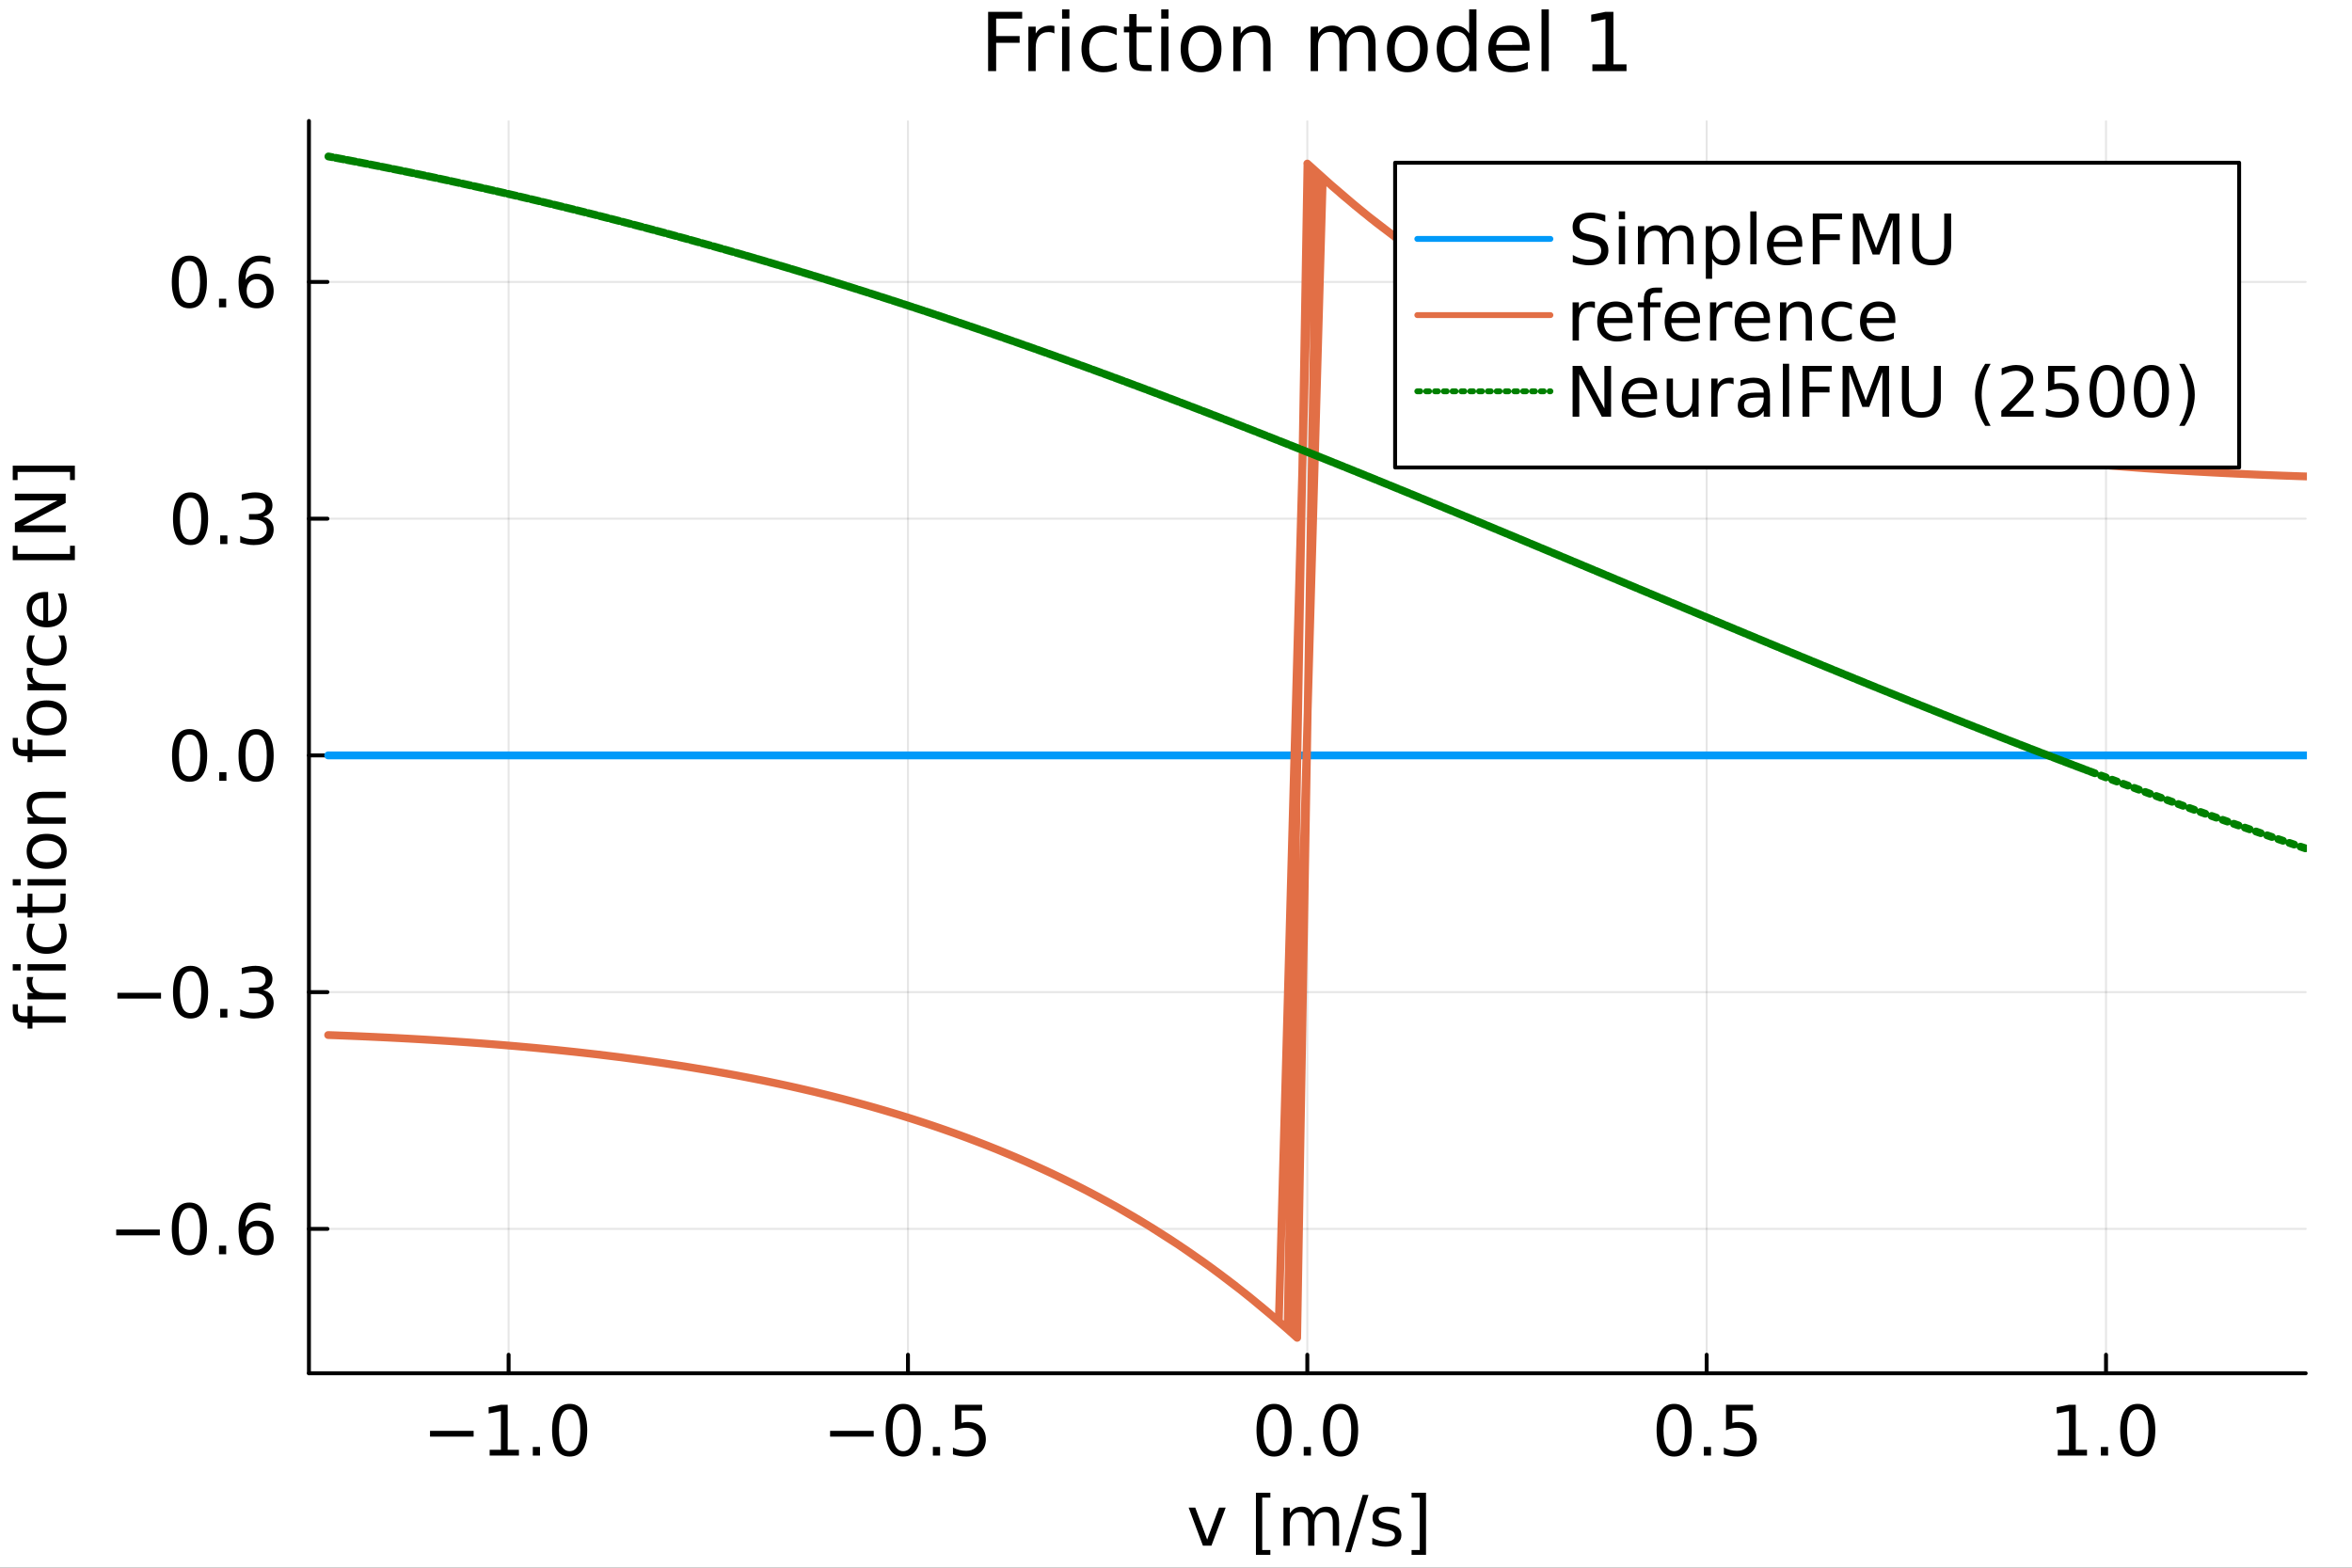 <?xml version="1.0" encoding="utf-8"?>
<svg xmlns="http://www.w3.org/2000/svg" xmlns:xlink="http://www.w3.org/1999/xlink" width="600" height="400" viewBox="0 0 2400 1600">
<rect x="0" y="0" width="2400" height="1600" fill="#333333" stroke="none"/>
<defs>
  <clipPath id="clip970">
    <rect x="0" y="0" width="2400" height="1600"/>
  </clipPath>
</defs>
<path clip-path="url(#clip970)" d="
M0 1600 L2400 1600 L2400 0 L0 0  Z
  " fill="#ffffff" fill-rule="evenodd" fill-opacity="1"/>
<defs>
  <clipPath id="clip971">
    <rect x="480" y="0" width="1681" height="1600"/>
  </clipPath>
</defs>
<path clip-path="url(#clip970)" d="
M315.239 1401.58 L2352.76 1401.58 L2352.76 123.472 L315.239 123.472  Z
  " fill="#ffffff" fill-rule="evenodd" fill-opacity="1"/>
<defs>
  <clipPath id="clip972">
    <rect x="315" y="123" width="2039" height="1279"/>
  </clipPath>
</defs>
<polyline clip-path="url(#clip972)" style="stroke:#000000; stroke-linecap:round; stroke-linejoin:round; stroke-width:2; stroke-opacity:0.1; fill:none" points="
  518.991,1401.58 518.991,123.472 
  "/>
<polyline clip-path="url(#clip972)" style="stroke:#000000; stroke-linecap:round; stroke-linejoin:round; stroke-width:2; stroke-opacity:0.1; fill:none" points="
  926.494,1401.58 926.494,123.472 
  "/>
<polyline clip-path="url(#clip972)" style="stroke:#000000; stroke-linecap:round; stroke-linejoin:round; stroke-width:2; stroke-opacity:0.1; fill:none" points="
  1334,1401.58 1334,123.472 
  "/>
<polyline clip-path="url(#clip972)" style="stroke:#000000; stroke-linecap:round; stroke-linejoin:round; stroke-width:2; stroke-opacity:0.1; fill:none" points="
  1741.5,1401.58 1741.5,123.472 
  "/>
<polyline clip-path="url(#clip972)" style="stroke:#000000; stroke-linecap:round; stroke-linejoin:round; stroke-width:2; stroke-opacity:0.1; fill:none" points="
  2149,1401.58 2149,123.472 
  "/>
<polyline clip-path="url(#clip970)" style="stroke:#000000; stroke-linecap:round; stroke-linejoin:round; stroke-width:4; stroke-opacity:1; fill:none" points="
  315.239,1401.58 2352.76,1401.58 
  "/>
<polyline clip-path="url(#clip970)" style="stroke:#000000; stroke-linecap:round; stroke-linejoin:round; stroke-width:4; stroke-opacity:1; fill:none" points="
  518.991,1401.58 518.991,1382.68 
  "/>
<polyline clip-path="url(#clip970)" style="stroke:#000000; stroke-linecap:round; stroke-linejoin:round; stroke-width:4; stroke-opacity:1; fill:none" points="
  926.494,1401.58 926.494,1382.68 
  "/>
<polyline clip-path="url(#clip970)" style="stroke:#000000; stroke-linecap:round; stroke-linejoin:round; stroke-width:4; stroke-opacity:1; fill:none" points="
  1334,1401.58 1334,1382.68 
  "/>
<polyline clip-path="url(#clip970)" style="stroke:#000000; stroke-linecap:round; stroke-linejoin:round; stroke-width:4; stroke-opacity:1; fill:none" points="
  1741.5,1401.58 1741.5,1382.68 
  "/>
<polyline clip-path="url(#clip970)" style="stroke:#000000; stroke-linecap:round; stroke-linejoin:round; stroke-width:4; stroke-opacity:1; fill:none" points="
  2149,1401.58 2149,1382.68 
  "/>
<path clip-path="url(#clip970)" d="M438.783 1460.34 L483.296 1460.34 L483.296 1466.24 L438.783 1466.24 L438.783 1460.34 Z" fill="#000000" fill-rule="evenodd" fill-opacity="1" /><path clip-path="url(#clip970)" d="M499.651 1479.68 L511.109 1479.68 L511.109 1440.13 L498.644 1442.63 L498.644 1436.24 L511.039 1433.74 L518.053 1433.74 L518.053 1479.68 L529.511 1479.68 L529.511 1485.58 L499.651 1485.58 L499.651 1479.68 Z" fill="#000000" fill-rule="evenodd" fill-opacity="1" /><path clip-path="url(#clip970)" d="M543.678 1476.76 L551.004 1476.76 L551.004 1485.58 L543.678 1485.58 L543.678 1476.76 Z" fill="#000000" fill-rule="evenodd" fill-opacity="1" /><path clip-path="url(#clip970)" d="M581.282 1438.36 Q575.865 1438.36 573.122 1443.71 Q570.414 1449.02 570.414 1459.71 Q570.414 1470.37 573.122 1475.72 Q575.865 1481.03 581.282 1481.03 Q586.733 1481.03 589.442 1475.72 Q592.185 1470.37 592.185 1459.71 Q592.185 1449.02 589.442 1443.71 Q586.733 1438.36 581.282 1438.36 M581.282 1432.8 Q589.997 1432.8 594.581 1439.71 Q599.199 1446.59 599.199 1459.71 Q599.199 1472.8 594.581 1479.71 Q589.997 1486.59 581.282 1486.59 Q572.567 1486.59 567.949 1479.71 Q563.365 1472.8 563.365 1459.71 Q563.365 1446.59 567.949 1439.71 Q572.567 1432.8 581.282 1432.8 Z" fill="#000000" fill-rule="evenodd" fill-opacity="1" /><path clip-path="url(#clip970)" d="M847.033 1460.34 L891.546 1460.34 L891.546 1466.24 L847.033 1466.24 L847.033 1460.34 Z" fill="#000000" fill-rule="evenodd" fill-opacity="1" /><path clip-path="url(#clip970)" d="M921.685 1438.36 Q916.268 1438.36 913.525 1443.71 Q910.817 1449.02 910.817 1459.71 Q910.817 1470.37 913.525 1475.72 Q916.268 1481.03 921.685 1481.03 Q927.136 1481.03 929.845 1475.72 Q932.588 1470.37 932.588 1459.71 Q932.588 1449.02 929.845 1443.71 Q927.136 1438.36 921.685 1438.36 M921.685 1432.8 Q930.4 1432.8 934.984 1439.71 Q939.602 1446.59 939.602 1459.71 Q939.602 1472.8 934.984 1479.71 Q930.4 1486.59 921.685 1486.59 Q912.97 1486.59 908.352 1479.71 Q903.769 1472.8 903.769 1459.71 Q903.769 1446.59 908.352 1439.71 Q912.97 1432.8 921.685 1432.8 Z" fill="#000000" fill-rule="evenodd" fill-opacity="1" /><path clip-path="url(#clip970)" d="M951.928 1476.76 L959.254 1476.76 L959.254 1485.58 L951.928 1485.58 L951.928 1476.76 Z" fill="#000000" fill-rule="evenodd" fill-opacity="1" /><path clip-path="url(#clip970)" d="M974.601 1433.74 L1002.14 1433.74 L1002.14 1439.64 L981.025 1439.64 L981.025 1452.35 Q982.553 1451.83 984.081 1451.59 Q985.608 1451.31 987.136 1451.31 Q995.817 1451.31 1000.89 1456.07 Q1005.96 1460.82 1005.96 1468.95 Q1005.96 1477.32 1000.75 1481.97 Q995.539 1486.59 986.06 1486.59 Q982.796 1486.59 979.393 1486.03 Q976.025 1485.48 972.414 1484.36 L972.414 1477.32 Q975.539 1479.02 978.872 1479.85 Q982.206 1480.68 985.921 1480.68 Q991.928 1480.68 995.435 1477.52 Q998.942 1474.36 998.942 1468.95 Q998.942 1463.53 995.435 1460.37 Q991.928 1457.21 985.921 1457.21 Q983.108 1457.21 980.296 1457.84 Q977.518 1458.46 974.601 1459.78 L974.601 1433.74 Z" fill="#000000" fill-rule="evenodd" fill-opacity="1" /><path clip-path="url(#clip970)" d="M1300.07 1438.36 Q1294.66 1438.36 1291.91 1443.71 Q1289.21 1449.02 1289.21 1459.71 Q1289.21 1470.37 1291.91 1475.72 Q1294.66 1481.03 1300.07 1481.03 Q1305.53 1481.03 1308.23 1475.72 Q1310.98 1470.37 1310.98 1459.71 Q1310.98 1449.02 1308.23 1443.71 Q1305.53 1438.36 1300.07 1438.36 M1300.07 1432.8 Q1308.79 1432.8 1313.37 1439.71 Q1317.99 1446.59 1317.99 1459.71 Q1317.99 1472.8 1313.37 1479.71 Q1308.79 1486.59 1300.07 1486.59 Q1291.36 1486.59 1286.74 1479.71 Q1282.16 1472.8 1282.16 1459.71 Q1282.16 1446.59 1286.74 1439.71 Q1291.36 1432.8 1300.07 1432.8 Z" fill="#000000" fill-rule="evenodd" fill-opacity="1" /><path clip-path="url(#clip970)" d="M1330.32 1476.76 L1337.64 1476.76 L1337.64 1485.58 L1330.32 1485.58 L1330.32 1476.76 Z" fill="#000000" fill-rule="evenodd" fill-opacity="1" /><path clip-path="url(#clip970)" d="M1367.92 1438.36 Q1362.5 1438.36 1359.76 1443.71 Q1357.05 1449.02 1357.05 1459.71 Q1357.05 1470.37 1359.76 1475.72 Q1362.5 1481.03 1367.92 1481.03 Q1373.37 1481.03 1376.08 1475.72 Q1378.82 1470.37 1378.82 1459.71 Q1378.82 1449.02 1376.08 1443.71 Q1373.37 1438.36 1367.92 1438.36 M1367.92 1432.8 Q1376.64 1432.8 1381.22 1439.71 Q1385.84 1446.59 1385.84 1459.71 Q1385.84 1472.8 1381.22 1479.71 Q1376.64 1486.59 1367.92 1486.59 Q1359.21 1486.59 1354.59 1479.71 Q1350 1472.8 1350 1459.71 Q1350 1446.59 1354.59 1439.71 Q1359.21 1432.8 1367.92 1432.8 Z" fill="#000000" fill-rule="evenodd" fill-opacity="1" /><path clip-path="url(#clip970)" d="M1708.32 1438.36 Q1702.91 1438.36 1700.16 1443.71 Q1697.46 1449.02 1697.46 1459.71 Q1697.46 1470.37 1700.16 1475.72 Q1702.91 1481.03 1708.32 1481.03 Q1713.78 1481.03 1716.48 1475.72 Q1719.23 1470.37 1719.23 1459.71 Q1719.23 1449.02 1716.48 1443.71 Q1713.78 1438.36 1708.32 1438.36 M1708.32 1432.8 Q1717.04 1432.8 1721.62 1439.71 Q1726.24 1446.59 1726.24 1459.71 Q1726.24 1472.8 1721.62 1479.71 Q1717.04 1486.59 1708.32 1486.59 Q1699.61 1486.59 1694.99 1479.71 Q1690.41 1472.8 1690.41 1459.71 Q1690.41 1446.59 1694.99 1439.71 Q1699.61 1432.8 1708.32 1432.8 Z" fill="#000000" fill-rule="evenodd" fill-opacity="1" /><path clip-path="url(#clip970)" d="M1738.57 1476.76 L1745.89 1476.76 L1745.89 1485.58 L1738.57 1485.58 L1738.57 1476.76 Z" fill="#000000" fill-rule="evenodd" fill-opacity="1" /><path clip-path="url(#clip970)" d="M1761.24 1433.74 L1788.77 1433.74 L1788.77 1439.64 L1767.66 1439.64 L1767.66 1452.35 Q1769.19 1451.83 1770.72 1451.59 Q1772.25 1451.31 1773.77 1451.31 Q1782.46 1451.31 1787.52 1456.07 Q1792.59 1460.82 1792.59 1468.95 Q1792.59 1477.32 1787.39 1481.97 Q1782.18 1486.59 1772.7 1486.59 Q1769.43 1486.59 1766.03 1486.03 Q1762.66 1485.48 1759.05 1484.36 L1759.05 1477.32 Q1762.18 1479.02 1765.51 1479.85 Q1768.84 1480.68 1772.56 1480.68 Q1778.57 1480.68 1782.07 1477.52 Q1785.58 1474.36 1785.58 1468.95 Q1785.58 1463.53 1782.07 1460.37 Q1778.57 1457.21 1772.56 1457.21 Q1769.75 1457.21 1766.93 1457.84 Q1764.16 1458.46 1761.24 1459.78 L1761.24 1433.74 Z" fill="#000000" fill-rule="evenodd" fill-opacity="1" /><path clip-path="url(#clip970)" d="M2099.73 1479.68 L2111.19 1479.68 L2111.19 1440.13 L2098.73 1442.63 L2098.73 1436.24 L2111.12 1433.74 L2118.14 1433.74 L2118.14 1479.68 L2129.59 1479.68 L2129.59 1485.58 L2099.73 1485.58 L2099.73 1479.68 Z" fill="#000000" fill-rule="evenodd" fill-opacity="1" /><path clip-path="url(#clip970)" d="M2143.76 1476.76 L2151.09 1476.76 L2151.09 1485.58 L2143.76 1485.58 L2143.76 1476.76 Z" fill="#000000" fill-rule="evenodd" fill-opacity="1" /><path clip-path="url(#clip970)" d="M2181.37 1438.36 Q2175.95 1438.36 2173.21 1443.71 Q2170.5 1449.02 2170.5 1459.71 Q2170.5 1470.37 2173.21 1475.72 Q2175.95 1481.03 2181.37 1481.03 Q2186.82 1481.03 2189.52 1475.72 Q2192.27 1470.37 2192.27 1459.71 Q2192.27 1449.02 2189.52 1443.71 Q2186.82 1438.36 2181.37 1438.36 M2181.37 1432.8 Q2190.08 1432.8 2194.66 1439.71 Q2199.28 1446.59 2199.28 1459.71 Q2199.28 1472.8 2194.66 1479.71 Q2190.08 1486.59 2181.37 1486.59 Q2172.65 1486.59 2168.03 1479.71 Q2163.45 1472.8 2163.45 1459.71 Q2163.45 1446.59 2168.03 1439.71 Q2172.65 1432.8 2181.37 1432.8 Z" fill="#000000" fill-rule="evenodd" fill-opacity="1" /><path clip-path="url(#clip970)" d="M1212.89 1538.66 L1219.66 1538.66 L1231.81 1571.3 L1243.96 1538.66 L1250.73 1538.66 L1236.15 1577.55 L1227.47 1577.55 L1212.89 1538.66 Z" fill="#000000" fill-rule="evenodd" fill-opacity="1" /><path clip-path="url(#clip970)" d="M1281.57 1523.52 L1296.29 1523.52 L1296.29 1528.49 L1287.96 1528.49 L1287.96 1581.96 L1296.29 1581.96 L1296.29 1586.92 L1281.57 1586.92 L1281.57 1523.52 Z" fill="#000000" fill-rule="evenodd" fill-opacity="1" /><path clip-path="url(#clip970)" d="M1340.18 1546.12 Q1342.57 1541.82 1345.91 1539.77 Q1349.24 1537.72 1353.75 1537.72 Q1359.83 1537.72 1363.13 1541.99 Q1366.43 1546.23 1366.43 1554.08 L1366.43 1577.55 L1360 1577.55 L1360 1554.28 Q1360 1548.69 1358.03 1545.99 Q1356.05 1543.28 1351.98 1543.28 Q1347.02 1543.28 1344.14 1546.58 Q1341.25 1549.87 1341.25 1555.57 L1341.25 1577.55 L1334.83 1577.55 L1334.83 1554.28 Q1334.83 1548.66 1332.85 1545.99 Q1330.87 1543.28 1326.74 1543.28 Q1321.84 1543.28 1318.96 1546.61 Q1316.08 1549.91 1316.08 1555.57 L1316.08 1577.55 L1309.66 1577.55 L1309.66 1538.66 L1316.08 1538.66 L1316.08 1544.7 Q1318.27 1541.12 1321.32 1539.42 Q1324.38 1537.72 1328.58 1537.72 Q1332.82 1537.72 1335.77 1539.87 Q1338.75 1542.03 1340.18 1546.12 Z" fill="#000000" fill-rule="evenodd" fill-opacity="1" /><path clip-path="url(#clip970)" d="M1390.52 1525.71 L1396.43 1525.71 L1378.37 1584.15 L1372.47 1584.15 L1390.52 1525.71 Z" fill="#000000" fill-rule="evenodd" fill-opacity="1" /><path clip-path="url(#clip970)" d="M1427.92 1539.8 L1427.92 1545.85 Q1425.21 1544.46 1422.3 1543.76 Q1419.38 1543.07 1416.25 1543.07 Q1411.5 1543.07 1409.1 1544.53 Q1406.74 1545.99 1406.74 1548.9 Q1406.74 1551.12 1408.44 1552.41 Q1410.14 1553.66 1415.28 1554.8 L1417.47 1555.29 Q1424.27 1556.75 1427.12 1559.42 Q1430 1562.06 1430 1566.82 Q1430 1572.24 1425.7 1575.4 Q1421.43 1578.55 1413.93 1578.55 Q1410.8 1578.55 1407.4 1577.93 Q1404.03 1577.34 1400.28 1576.12 L1400.28 1569.53 Q1403.82 1571.37 1407.26 1572.3 Q1410.7 1573.21 1414.07 1573.21 Q1418.58 1573.21 1421.01 1571.68 Q1423.44 1570.12 1423.44 1567.3 Q1423.44 1564.7 1421.67 1563.31 Q1419.93 1561.92 1414 1560.64 L1411.77 1560.12 Q1405.84 1558.87 1403.2 1556.3 Q1400.56 1553.69 1400.56 1549.18 Q1400.56 1543.69 1404.45 1540.71 Q1408.34 1537.72 1415.49 1537.72 Q1419.03 1537.72 1422.16 1538.24 Q1425.28 1538.76 1427.92 1539.8 Z" fill="#000000" fill-rule="evenodd" fill-opacity="1" /><path clip-path="url(#clip970)" d="M1455.11 1523.52 L1455.11 1586.92 L1440.39 1586.92 L1440.39 1581.96 L1448.68 1581.96 L1448.68 1528.49 L1440.39 1528.49 L1440.39 1523.52 L1455.11 1523.52 Z" fill="#000000" fill-rule="evenodd" fill-opacity="1" /><polyline clip-path="url(#clip972)" style="stroke:#000000; stroke-linecap:round; stroke-linejoin:round; stroke-width:2; stroke-opacity:0.1; fill:none" points="
  315.239,1254.2 2352.76,1254.2 
  "/>
<polyline clip-path="url(#clip972)" style="stroke:#000000; stroke-linecap:round; stroke-linejoin:round; stroke-width:2; stroke-opacity:0.1; fill:none" points="
  315.239,1012.59 2352.76,1012.59 
  "/>
<polyline clip-path="url(#clip972)" style="stroke:#000000; stroke-linecap:round; stroke-linejoin:round; stroke-width:2; stroke-opacity:0.1; fill:none" points="
  315.239,770.975 2352.76,770.975 
  "/>
<polyline clip-path="url(#clip972)" style="stroke:#000000; stroke-linecap:round; stroke-linejoin:round; stroke-width:2; stroke-opacity:0.1; fill:none" points="
  315.239,529.362 2352.76,529.362 
  "/>
<polyline clip-path="url(#clip972)" style="stroke:#000000; stroke-linecap:round; stroke-linejoin:round; stroke-width:2; stroke-opacity:0.1; fill:none" points="
  315.239,287.748 2352.76,287.748 
  "/>
<polyline clip-path="url(#clip970)" style="stroke:#000000; stroke-linecap:round; stroke-linejoin:round; stroke-width:4; stroke-opacity:1; fill:none" points="
  315.239,1401.58 315.239,123.472 
  "/>
<polyline clip-path="url(#clip970)" style="stroke:#000000; stroke-linecap:round; stroke-linejoin:round; stroke-width:4; stroke-opacity:1; fill:none" points="
  315.239,1254.2 334.137,1254.2 
  "/>
<polyline clip-path="url(#clip970)" style="stroke:#000000; stroke-linecap:round; stroke-linejoin:round; stroke-width:4; stroke-opacity:1; fill:none" points="
  315.239,1012.59 334.137,1012.59 
  "/>
<polyline clip-path="url(#clip970)" style="stroke:#000000; stroke-linecap:round; stroke-linejoin:round; stroke-width:4; stroke-opacity:1; fill:none" points="
  315.239,770.975 334.137,770.975 
  "/>
<polyline clip-path="url(#clip970)" style="stroke:#000000; stroke-linecap:round; stroke-linejoin:round; stroke-width:4; stroke-opacity:1; fill:none" points="
  315.239,529.362 334.137,529.362 
  "/>
<polyline clip-path="url(#clip970)" style="stroke:#000000; stroke-linecap:round; stroke-linejoin:round; stroke-width:4; stroke-opacity:1; fill:none" points="
  315.239,287.748 334.137,287.748 
  "/>
<path clip-path="url(#clip970)" d="M118.58 1254.88 L163.094 1254.88 L163.094 1260.78 L118.58 1260.78 L118.58 1254.88 Z" fill="#000000" fill-rule="evenodd" fill-opacity="1" /><path clip-path="url(#clip970)" d="M193.233 1232.9 Q187.816 1232.9 185.073 1238.25 Q182.365 1243.56 182.365 1254.25 Q182.365 1264.91 185.073 1270.26 Q187.816 1275.57 193.233 1275.57 Q198.684 1275.57 201.392 1270.26 Q204.135 1264.91 204.135 1254.25 Q204.135 1243.56 201.392 1238.25 Q198.684 1232.9 193.233 1232.9 M193.233 1227.34 Q201.948 1227.34 206.531 1234.25 Q211.149 1241.13 211.149 1254.25 Q211.149 1267.34 206.531 1274.25 Q201.948 1281.13 193.233 1281.13 Q184.517 1281.13 179.899 1274.25 Q175.316 1267.34 175.316 1254.25 Q175.316 1241.13 179.899 1234.25 Q184.517 1227.34 193.233 1227.34 Z" fill="#000000" fill-rule="evenodd" fill-opacity="1" /><path clip-path="url(#clip970)" d="M223.475 1271.3 L230.802 1271.3 L230.802 1280.12 L223.475 1280.12 L223.475 1271.3 Z" fill="#000000" fill-rule="evenodd" fill-opacity="1" /><path clip-path="url(#clip970)" d="M261.947 1251.41 Q257.225 1251.41 254.447 1254.64 Q251.704 1257.86 251.704 1263.49 Q251.704 1269.08 254.447 1272.34 Q257.225 1275.57 261.947 1275.57 Q266.67 1275.57 269.413 1272.34 Q272.19 1269.08 272.19 1263.49 Q272.19 1257.86 269.413 1254.64 Q266.67 1251.41 261.947 1251.41 M275.871 1229.43 L275.871 1235.82 Q273.232 1234.57 270.524 1233.91 Q267.85 1233.25 265.211 1233.25 Q258.267 1233.25 254.586 1237.93 Q250.941 1242.62 250.42 1252.1 Q252.468 1249.08 255.559 1247.48 Q258.649 1245.85 262.364 1245.85 Q270.177 1245.85 274.69 1250.61 Q279.239 1255.33 279.239 1263.49 Q279.239 1271.48 274.517 1276.3 Q269.795 1281.13 261.947 1281.13 Q252.954 1281.13 248.198 1274.25 Q243.441 1267.34 243.441 1254.25 Q243.441 1241.96 249.274 1234.67 Q255.107 1227.34 264.934 1227.34 Q267.572 1227.34 270.246 1227.87 Q272.954 1228.39 275.871 1229.43 Z" fill="#000000" fill-rule="evenodd" fill-opacity="1" /><path clip-path="url(#clip970)" d="M119.795 1013.27 L164.309 1013.27 L164.309 1019.17 L119.795 1019.17 L119.795 1013.27 Z" fill="#000000" fill-rule="evenodd" fill-opacity="1" /><path clip-path="url(#clip970)" d="M194.448 991.286 Q189.031 991.286 186.288 996.634 Q183.58 1001.95 183.58 1012.64 Q183.58 1023.3 186.288 1028.65 Q189.031 1033.96 194.448 1033.96 Q199.899 1033.96 202.607 1028.65 Q205.351 1023.3 205.351 1012.64 Q205.351 1001.95 202.607 996.634 Q199.899 991.286 194.448 991.286 M194.448 985.731 Q203.163 985.731 207.746 992.641 Q212.364 999.516 212.364 1012.64 Q212.364 1025.73 207.746 1032.64 Q203.163 1039.52 194.448 1039.52 Q185.733 1039.52 181.115 1032.64 Q176.531 1025.73 176.531 1012.64 Q176.531 999.516 181.115 992.641 Q185.733 985.731 194.448 985.731 Z" fill="#000000" fill-rule="evenodd" fill-opacity="1" /><path clip-path="url(#clip970)" d="M224.691 1029.69 L232.017 1029.69 L232.017 1038.51 L224.691 1038.51 L224.691 1029.69 Z" fill="#000000" fill-rule="evenodd" fill-opacity="1" /><path clip-path="url(#clip970)" d="M268.545 1010.56 Q273.579 1011.63 276.392 1015.04 Q279.239 1018.44 279.239 1023.44 Q279.239 1031.11 273.961 1035.31 Q268.684 1039.52 258.961 1039.52 Q255.697 1039.52 252.225 1038.86 Q248.788 1038.23 245.107 1036.95 L245.107 1030.18 Q248.024 1031.88 251.496 1032.74 Q254.968 1033.61 258.753 1033.61 Q265.35 1033.61 268.788 1031.01 Q272.26 1028.4 272.26 1023.44 Q272.26 1018.86 269.031 1016.29 Q265.836 1013.68 260.107 1013.68 L254.066 1013.68 L254.066 1007.92 L260.385 1007.92 Q265.559 1007.92 268.302 1005.87 Q271.045 1003.79 271.045 999.898 Q271.045 995.905 268.197 993.786 Q265.385 991.634 260.107 991.634 Q257.225 991.634 253.927 992.259 Q250.628 992.884 246.67 994.203 L246.67 987.953 Q250.663 986.842 254.135 986.287 Q257.642 985.731 260.732 985.731 Q268.718 985.731 273.371 989.377 Q278.024 992.988 278.024 999.168 Q278.024 1003.47 275.558 1006.46 Q273.093 1009.41 268.545 1010.56 Z" fill="#000000" fill-rule="evenodd" fill-opacity="1" /><path clip-path="url(#clip970)" d="M193.476 749.673 Q188.059 749.673 185.316 755.02 Q182.608 760.333 182.608 771.027 Q182.608 781.687 185.316 787.034 Q188.059 792.346 193.476 792.346 Q198.927 792.346 201.635 787.034 Q204.378 781.687 204.378 771.027 Q204.378 760.333 201.635 755.02 Q198.927 749.673 193.476 749.673 M193.476 744.118 Q202.191 744.118 206.774 751.027 Q211.392 757.902 211.392 771.027 Q211.392 784.117 206.774 791.027 Q202.191 797.902 193.476 797.902 Q184.76 797.902 180.142 791.027 Q175.559 784.117 175.559 771.027 Q175.559 757.902 180.142 751.027 Q184.76 744.118 193.476 744.118 Z" fill="#000000" fill-rule="evenodd" fill-opacity="1" /><path clip-path="url(#clip970)" d="M223.718 788.076 L231.045 788.076 L231.045 796.895 L223.718 796.895 L223.718 788.076 Z" fill="#000000" fill-rule="evenodd" fill-opacity="1" /><path clip-path="url(#clip970)" d="M261.322 749.673 Q255.906 749.673 253.163 755.02 Q250.454 760.333 250.454 771.027 Q250.454 781.687 253.163 787.034 Q255.906 792.346 261.322 792.346 Q266.774 792.346 269.482 787.034 Q272.225 781.687 272.225 771.027 Q272.225 760.333 269.482 755.02 Q266.774 749.673 261.322 749.673 M261.322 744.118 Q270.038 744.118 274.621 751.027 Q279.239 757.902 279.239 771.027 Q279.239 784.117 274.621 791.027 Q270.038 797.902 261.322 797.902 Q252.607 797.902 247.989 791.027 Q243.406 784.117 243.406 771.027 Q243.406 757.902 247.989 751.027 Q252.607 744.118 261.322 744.118 Z" fill="#000000" fill-rule="evenodd" fill-opacity="1" /><path clip-path="url(#clip970)" d="M194.448 508.06 Q189.031 508.06 186.288 513.407 Q183.58 518.719 183.58 529.414 Q183.58 540.073 186.288 545.421 Q189.031 550.733 194.448 550.733 Q199.899 550.733 202.607 545.421 Q205.351 540.073 205.351 529.414 Q205.351 518.719 202.607 513.407 Q199.899 508.06 194.448 508.06 M194.448 502.504 Q203.163 502.504 207.746 509.414 Q212.364 516.289 212.364 529.414 Q212.364 542.504 207.746 549.414 Q203.163 556.289 194.448 556.289 Q185.733 556.289 181.115 549.414 Q176.531 542.504 176.531 529.414 Q176.531 516.289 181.115 509.414 Q185.733 502.504 194.448 502.504 Z" fill="#000000" fill-rule="evenodd" fill-opacity="1" /><path clip-path="url(#clip970)" d="M224.691 546.462 L232.017 546.462 L232.017 555.282 L224.691 555.282 L224.691 546.462 Z" fill="#000000" fill-rule="evenodd" fill-opacity="1" /><path clip-path="url(#clip970)" d="M268.545 527.33 Q273.579 528.407 276.392 531.81 Q279.239 535.212 279.239 540.212 Q279.239 547.886 273.961 552.087 Q268.684 556.289 258.961 556.289 Q255.697 556.289 252.225 555.629 Q248.788 555.004 245.107 553.719 L245.107 546.948 Q248.024 548.65 251.496 549.518 Q254.968 550.386 258.753 550.386 Q265.35 550.386 268.788 547.782 Q272.26 545.178 272.26 540.212 Q272.26 535.629 269.031 533.06 Q265.836 530.455 260.107 530.455 L254.066 530.455 L254.066 524.692 L260.385 524.692 Q265.559 524.692 268.302 522.643 Q271.045 520.56 271.045 516.671 Q271.045 512.678 268.197 510.56 Q265.385 508.407 260.107 508.407 Q257.225 508.407 253.927 509.032 Q250.628 509.657 246.67 510.976 L246.67 504.726 Q250.663 503.615 254.135 503.06 Q257.642 502.504 260.732 502.504 Q268.718 502.504 273.371 506.15 Q278.024 509.761 278.024 515.942 Q278.024 520.247 275.558 523.233 Q273.093 526.185 268.545 527.33 Z" fill="#000000" fill-rule="evenodd" fill-opacity="1" /><path clip-path="url(#clip970)" d="M193.233 266.446 Q187.816 266.446 185.073 271.794 Q182.365 277.106 182.365 287.8 Q182.365 298.46 185.073 303.807 Q187.816 309.12 193.233 309.12 Q198.684 309.12 201.392 303.807 Q204.135 298.46 204.135 287.8 Q204.135 277.106 201.392 271.794 Q198.684 266.446 193.233 266.446 M193.233 260.891 Q201.948 260.891 206.531 267.801 Q211.149 274.675 211.149 287.8 Q211.149 300.891 206.531 307.8 Q201.948 314.675 193.233 314.675 Q184.517 314.675 179.899 307.8 Q175.316 300.891 175.316 287.8 Q175.316 274.675 179.899 267.801 Q184.517 260.891 193.233 260.891 Z" fill="#000000" fill-rule="evenodd" fill-opacity="1" /><path clip-path="url(#clip970)" d="M223.475 304.849 L230.802 304.849 L230.802 313.668 L223.475 313.668 L223.475 304.849 Z" fill="#000000" fill-rule="evenodd" fill-opacity="1" /><path clip-path="url(#clip970)" d="M261.947 284.953 Q257.225 284.953 254.447 288.182 Q251.704 291.411 251.704 297.036 Q251.704 302.627 254.447 305.891 Q257.225 309.12 261.947 309.12 Q266.67 309.12 269.413 305.891 Q272.19 302.627 272.19 297.036 Q272.19 291.411 269.413 288.182 Q266.67 284.953 261.947 284.953 M275.871 262.974 L275.871 269.363 Q273.232 268.113 270.524 267.453 Q267.85 266.794 265.211 266.794 Q258.267 266.794 254.586 271.481 Q250.941 276.169 250.42 285.648 Q252.468 282.627 255.559 281.03 Q258.649 279.398 262.364 279.398 Q270.177 279.398 274.69 284.155 Q279.239 288.877 279.239 297.036 Q279.239 305.023 274.517 309.849 Q269.795 314.675 261.947 314.675 Q252.954 314.675 248.198 307.8 Q243.441 300.891 243.441 287.8 Q243.441 275.509 249.274 268.217 Q255.107 260.891 264.934 260.891 Q267.572 260.891 270.246 261.412 Q272.954 261.932 275.871 262.974 Z" fill="#000000" fill-rule="evenodd" fill-opacity="1" /><path clip-path="url(#clip970)" d="M13.001 1025.04 L18.313 1025.04 L18.313 1031.15 Q18.313 1034.59 19.702 1035.94 Q21.091 1037.26 24.702 1037.26 L28.14 1037.26 L28.14 1026.74 L33.105 1026.74 L33.105 1037.26 L67.028 1037.26 L67.028 1043.69 L33.105 1043.69 L33.105 1049.8 L28.14 1049.8 L28.14 1043.69 L25.431 1043.69 Q18.938 1043.69 15.987 1040.67 Q13.001 1037.65 13.001 1031.08 L13.001 1025.04 Z" fill="#000000" fill-rule="evenodd" fill-opacity="1" /><path clip-path="url(#clip970)" d="M34.112 997.16 Q33.487 998.237 33.209 999.521 Q32.896 1000.77 32.896 1002.3 Q32.896 1007.72 36.438 1010.63 Q39.945 1013.51 46.542 1013.51 L67.028 1013.51 L67.028 1019.94 L28.14 1019.94 L28.14 1013.51 L34.181 1013.51 Q30.64 1011.5 28.938 1008.27 Q27.202 1005.04 27.202 1000.42 Q27.202 999.764 27.306 998.966 Q27.376 998.167 27.549 997.195 L34.112 997.16 Z" fill="#000000" fill-rule="evenodd" fill-opacity="1" /><path clip-path="url(#clip970)" d="M28.14 990.459 L28.14 984.07 L67.028 984.07 L67.028 990.459 L28.14 990.459 M13.001 990.459 L13.001 984.07 L21.091 984.07 L21.091 990.459 L13.001 990.459 Z" fill="#000000" fill-rule="evenodd" fill-opacity="1" /><path clip-path="url(#clip970)" d="M29.633 942.716 L35.605 942.716 Q34.112 945.424 33.383 948.167 Q32.619 950.876 32.619 953.653 Q32.619 959.869 36.577 963.306 Q40.501 966.744 47.618 966.744 Q54.737 966.744 58.695 963.306 Q62.618 959.869 62.618 953.653 Q62.618 950.876 61.889 948.167 Q61.125 945.424 59.632 942.716 L65.535 942.716 Q66.785 945.39 67.41 948.272 Q68.035 951.119 68.035 954.348 Q68.035 963.133 62.514 968.306 Q56.993 973.48 47.618 973.48 Q38.105 973.48 32.653 968.271 Q27.202 963.028 27.202 953.931 Q27.202 950.98 27.827 948.167 Q28.417 945.355 29.633 942.716 Z" fill="#000000" fill-rule="evenodd" fill-opacity="1" /><path clip-path="url(#clip970)" d="M17.098 925.286 L28.14 925.286 L28.14 912.126 L33.105 912.126 L33.105 925.286 L54.216 925.286 Q58.973 925.286 60.327 924.001 Q61.681 922.681 61.681 918.688 L61.681 912.126 L67.028 912.126 L67.028 918.688 Q67.028 926.084 64.285 928.897 Q61.507 931.709 54.216 931.709 L33.105 931.709 L33.105 936.397 L28.14 936.397 L28.14 931.709 L17.098 931.709 L17.098 925.286 Z" fill="#000000" fill-rule="evenodd" fill-opacity="1" /><path clip-path="url(#clip970)" d="M28.14 903.723 L28.14 897.334 L67.028 897.334 L67.028 903.723 L28.14 903.723 M13.001 903.723 L13.001 897.334 L21.091 897.334 L21.091 903.723 L13.001 903.723 Z" fill="#000000" fill-rule="evenodd" fill-opacity="1" /><path clip-path="url(#clip970)" d="M32.619 868.897 Q32.619 874.036 36.646 877.022 Q40.639 880.008 47.618 880.008 Q54.598 880.008 58.625 877.057 Q62.618 874.071 62.618 868.897 Q62.618 863.793 58.591 860.807 Q54.563 857.821 47.618 857.821 Q40.709 857.821 36.681 860.807 Q32.619 863.793 32.619 868.897 M27.202 868.897 Q27.202 860.564 32.619 855.807 Q38.035 851.05 47.618 851.05 Q57.167 851.05 62.618 855.807 Q68.035 860.564 68.035 868.897 Q68.035 877.265 62.618 882.022 Q57.167 886.744 47.618 886.744 Q38.035 886.744 32.619 882.022 Q27.202 877.265 27.202 868.897 Z" fill="#000000" fill-rule="evenodd" fill-opacity="1" /><path clip-path="url(#clip970)" d="M43.556 808.133 L67.028 808.133 L67.028 814.522 L43.764 814.522 Q38.244 814.522 35.501 816.675 Q32.758 818.828 32.758 823.133 Q32.758 828.307 36.056 831.293 Q39.355 834.279 45.049 834.279 L67.028 834.279 L67.028 840.703 L28.14 840.703 L28.14 834.279 L34.181 834.279 Q30.674 831.987 28.938 828.897 Q27.202 825.772 27.202 821.71 Q27.202 815.008 31.369 811.571 Q35.501 808.133 43.556 808.133 Z" fill="#000000" fill-rule="evenodd" fill-opacity="1" /><path clip-path="url(#clip970)" d="M13.001 753.099 L18.313 753.099 L18.313 759.21 Q18.313 762.648 19.702 764.002 Q21.091 765.321 24.702 765.321 L28.14 765.321 L28.14 754.8 L33.105 754.8 L33.105 765.321 L67.028 765.321 L67.028 771.745 L33.105 771.745 L33.105 777.856 L28.14 777.856 L28.14 771.745 L25.431 771.745 Q18.938 771.745 15.987 768.724 Q13.001 765.703 13.001 759.141 L13.001 753.099 Z" fill="#000000" fill-rule="evenodd" fill-opacity="1" /><path clip-path="url(#clip970)" d="M32.619 732.682 Q32.619 737.821 36.646 740.807 Q40.639 743.793 47.618 743.793 Q54.598 743.793 58.625 740.842 Q62.618 737.856 62.618 732.682 Q62.618 727.578 58.591 724.592 Q54.563 721.606 47.618 721.606 Q40.709 721.606 36.681 724.592 Q32.619 727.578 32.619 732.682 M27.202 732.682 Q27.202 724.349 32.619 719.592 Q38.035 714.835 47.618 714.835 Q57.167 714.835 62.618 719.592 Q68.035 724.349 68.035 732.682 Q68.035 741.05 62.618 745.807 Q57.167 750.53 47.618 750.53 Q38.035 750.53 32.619 745.807 Q27.202 741.05 27.202 732.682 Z" fill="#000000" fill-rule="evenodd" fill-opacity="1" /><path clip-path="url(#clip970)" d="M34.112 681.71 Q33.487 682.787 33.209 684.072 Q32.896 685.322 32.896 686.849 Q32.896 692.266 36.438 695.183 Q39.945 698.065 46.542 698.065 L67.028 698.065 L67.028 704.488 L28.14 704.488 L28.14 698.065 L34.181 698.065 Q30.64 696.051 28.938 692.821 Q27.202 689.592 27.202 684.974 Q27.202 684.315 27.306 683.516 Q27.376 682.717 27.549 681.745 L34.112 681.71 Z" fill="#000000" fill-rule="evenodd" fill-opacity="1" /><path clip-path="url(#clip970)" d="M29.633 648.586 L35.605 648.586 Q34.112 651.294 33.383 654.037 Q32.619 656.745 32.619 659.523 Q32.619 665.738 36.577 669.176 Q40.501 672.613 47.618 672.613 Q54.737 672.613 58.695 669.176 Q62.618 665.738 62.618 659.523 Q62.618 656.745 61.889 654.037 Q61.125 651.294 59.632 648.586 L65.535 648.586 Q66.785 651.259 67.41 654.141 Q68.035 656.988 68.035 660.218 Q68.035 669.002 62.514 674.176 Q56.993 679.349 47.618 679.349 Q38.105 679.349 32.653 674.141 Q27.202 668.898 27.202 659.801 Q27.202 656.849 27.827 654.037 Q28.417 651.224 29.633 648.586 Z" fill="#000000" fill-rule="evenodd" fill-opacity="1" /><path clip-path="url(#clip970)" d="M45.987 604.211 L49.112 604.211 L49.112 633.586 Q55.709 633.169 59.181 629.627 Q62.618 626.051 62.618 619.697 Q62.618 616.016 61.716 612.579 Q60.813 609.107 59.007 605.704 L65.049 605.704 Q66.507 609.141 67.271 612.752 Q68.035 616.364 68.035 620.079 Q68.035 629.384 62.618 634.836 Q57.202 640.252 47.966 640.252 Q38.417 640.252 32.827 635.113 Q27.202 629.94 27.202 621.19 Q27.202 613.343 32.271 608.794 Q37.306 604.211 45.987 604.211 M44.112 610.6 Q38.869 610.669 35.744 613.551 Q32.619 616.398 32.619 621.12 Q32.619 626.468 35.639 629.697 Q38.66 632.891 44.146 633.377 L44.112 610.6 Z" fill="#000000" fill-rule="evenodd" fill-opacity="1" /><path clip-path="url(#clip970)" d="M13.001 571.711 L13.001 556.989 L17.966 556.989 L17.966 565.322 L71.438 565.322 L71.438 556.989 L76.403 556.989 L76.403 571.711 L13.001 571.711 Z" fill="#000000" fill-rule="evenodd" fill-opacity="1" /><path clip-path="url(#clip970)" d="M15.188 543.1 L15.188 533.656 L58.556 510.67 L15.188 510.67 L15.188 503.864 L67.028 503.864 L67.028 513.309 L23.66 536.295 L67.028 536.295 L67.028 543.1 L15.188 543.1 Z" fill="#000000" fill-rule="evenodd" fill-opacity="1" /><path clip-path="url(#clip970)" d="M13.001 475.253 L76.403 475.253 L76.403 489.975 L71.438 489.975 L71.438 481.677 L17.966 481.677 L17.966 489.975 L13.001 489.975 L13.001 475.253 Z" fill="#000000" fill-rule="evenodd" fill-opacity="1" /><path clip-path="url(#clip970)" d="M1008.28 12.096 L1043.04 12.096 L1043.04 18.983 L1016.47 18.983 L1016.47 36.806 L1040.45 36.806 L1040.45 43.693 L1016.47 43.693 L1016.47 72.576 L1008.28 72.576 L1008.28 12.096 Z" fill="#000000" fill-rule="evenodd" fill-opacity="1" /><path clip-path="url(#clip970)" d="M1075.93 34.173 Q1074.68 33.444 1073.18 33.12 Q1071.72 32.756 1069.94 32.756 Q1063.62 32.756 1060.22 36.888 Q1056.85 40.979 1056.85 48.676 L1056.85 72.576 L1049.36 72.576 L1049.36 27.206 L1056.85 27.206 L1056.85 34.254 Q1059.2 30.122 1062.97 28.138 Q1066.74 26.112 1072.13 26.112 Q1072.9 26.112 1073.83 26.234 Q1074.76 26.315 1075.89 26.517 L1075.93 34.173 Z" fill="#000000" fill-rule="evenodd" fill-opacity="1" /><path clip-path="url(#clip970)" d="M1083.75 27.206 L1091.21 27.206 L1091.21 72.576 L1083.75 72.576 L1083.75 27.206 M1083.75 9.544 L1091.21 9.544 L1091.21 18.983 L1083.75 18.983 L1083.75 9.544 Z" fill="#000000" fill-rule="evenodd" fill-opacity="1" /><path clip-path="url(#clip970)" d="M1139.45 28.948 L1139.45 35.915 Q1136.29 34.173 1133.09 33.323 Q1129.93 32.431 1126.69 32.431 Q1119.44 32.431 1115.43 37.05 Q1111.42 41.627 1111.42 49.931 Q1111.42 58.236 1115.43 62.854 Q1119.44 67.431 1126.69 67.431 Q1129.93 67.431 1133.09 66.581 Q1136.29 65.689 1139.45 63.948 L1139.45 70.834 Q1136.33 72.292 1132.97 73.022 Q1129.65 73.751 1125.88 73.751 Q1115.63 73.751 1109.6 67.31 Q1103.56 60.869 1103.56 49.931 Q1103.56 38.832 1109.64 32.472 Q1115.75 26.112 1126.37 26.112 Q1129.81 26.112 1133.09 26.841 Q1136.37 27.53 1139.45 28.948 Z" fill="#000000" fill-rule="evenodd" fill-opacity="1" /><path clip-path="url(#clip970)" d="M1159.79 14.324 L1159.79 27.206 L1175.14 27.206 L1175.14 32.999 L1159.79 32.999 L1159.79 57.628 Q1159.79 63.178 1161.29 64.758 Q1162.83 66.338 1167.49 66.338 L1175.14 66.338 L1175.14 72.576 L1167.49 72.576 Q1158.86 72.576 1155.58 69.376 Q1152.29 66.135 1152.29 57.628 L1152.29 32.999 L1146.83 32.999 L1146.83 27.206 L1152.29 27.206 L1152.29 14.324 L1159.79 14.324 Z" fill="#000000" fill-rule="evenodd" fill-opacity="1" /><path clip-path="url(#clip970)" d="M1184.94 27.206 L1192.4 27.206 L1192.4 72.576 L1184.94 72.576 L1184.94 27.206 M1184.94 9.544 L1192.4 9.544 L1192.4 18.983 L1184.94 18.983 L1184.94 9.544 Z" fill="#000000" fill-rule="evenodd" fill-opacity="1" /><path clip-path="url(#clip970)" d="M1225.58 32.431 Q1219.58 32.431 1216.1 37.131 Q1212.61 41.789 1212.61 49.931 Q1212.61 58.074 1216.06 62.773 Q1219.54 67.431 1225.58 67.431 Q1231.53 67.431 1235.01 62.732 Q1238.5 58.033 1238.5 49.931 Q1238.5 41.87 1235.01 37.171 Q1231.53 32.431 1225.58 32.431 M1225.58 26.112 Q1235.3 26.112 1240.85 32.431 Q1246.4 38.751 1246.4 49.931 Q1246.4 61.071 1240.85 67.431 Q1235.3 73.751 1225.58 73.751 Q1215.81 73.751 1210.26 67.431 Q1204.75 61.071 1204.75 49.931 Q1204.75 38.751 1210.26 32.431 Q1215.81 26.112 1225.58 26.112 Z" fill="#000000" fill-rule="evenodd" fill-opacity="1" /><path clip-path="url(#clip970)" d="M1296.47 45.192 L1296.47 72.576 L1289.01 72.576 L1289.01 45.435 Q1289.01 38.994 1286.5 35.794 Q1283.99 32.594 1278.97 32.594 Q1272.93 32.594 1269.45 36.442 Q1265.96 40.29 1265.96 46.934 L1265.96 72.576 L1258.47 72.576 L1258.47 27.206 L1265.96 27.206 L1265.96 34.254 Q1268.64 30.163 1272.24 28.138 Q1275.89 26.112 1280.63 26.112 Q1288.45 26.112 1292.46 30.973 Q1296.47 35.794 1296.47 45.192 Z" fill="#000000" fill-rule="evenodd" fill-opacity="1" /><path clip-path="url(#clip970)" d="M1373.03 35.915 Q1375.82 30.892 1379.71 28.502 Q1383.6 26.112 1388.87 26.112 Q1395.96 26.112 1399.8 31.095 Q1403.65 36.037 1403.65 45.192 L1403.65 72.576 L1396.16 72.576 L1396.16 45.435 Q1396.16 38.913 1393.85 35.753 Q1391.54 32.594 1386.8 32.594 Q1381.01 32.594 1377.65 36.442 Q1374.28 40.29 1374.28 46.934 L1374.28 72.576 L1366.79 72.576 L1366.79 45.435 Q1366.79 38.873 1364.48 35.753 Q1362.17 32.594 1357.35 32.594 Q1351.64 32.594 1348.28 36.482 Q1344.91 40.331 1344.91 46.934 L1344.91 72.576 L1337.42 72.576 L1337.42 27.206 L1344.91 27.206 L1344.91 34.254 Q1347.47 30.082 1351.03 28.097 Q1354.6 26.112 1359.5 26.112 Q1364.44 26.112 1367.88 28.624 Q1371.37 31.135 1373.03 35.915 Z" fill="#000000" fill-rule="evenodd" fill-opacity="1" /><path clip-path="url(#clip970)" d="M1436.1 32.431 Q1430.11 32.431 1426.62 37.131 Q1423.14 41.789 1423.14 49.931 Q1423.14 58.074 1426.58 62.773 Q1430.06 67.431 1436.1 67.431 Q1442.06 67.431 1445.54 62.732 Q1449.02 58.033 1449.02 49.931 Q1449.02 41.87 1445.54 37.171 Q1442.06 32.431 1436.1 32.431 M1436.1 26.112 Q1445.82 26.112 1451.37 32.431 Q1456.92 38.751 1456.92 49.931 Q1456.92 61.071 1451.37 67.431 Q1445.82 73.751 1436.1 73.751 Q1426.34 73.751 1420.79 67.431 Q1415.28 61.071 1415.28 49.931 Q1415.28 38.751 1420.79 32.431 Q1426.34 26.112 1436.1 26.112 Z" fill="#000000" fill-rule="evenodd" fill-opacity="1" /><path clip-path="url(#clip970)" d="M1499.13 34.092 L1499.13 9.544 L1506.59 9.544 L1506.59 72.576 L1499.13 72.576 L1499.13 65.77 Q1496.78 69.821 1493.18 71.806 Q1489.61 73.751 1484.59 73.751 Q1476.37 73.751 1471.18 67.188 Q1466.04 60.626 1466.04 49.931 Q1466.04 39.237 1471.18 32.675 Q1476.37 26.112 1484.59 26.112 Q1489.61 26.112 1493.18 28.097 Q1496.78 30.041 1499.13 34.092 M1473.73 49.931 Q1473.73 58.155 1477.1 62.854 Q1480.5 67.512 1486.41 67.512 Q1492.33 67.512 1495.73 62.854 Q1499.13 58.155 1499.13 49.931 Q1499.13 41.708 1495.73 37.05 Q1492.33 32.35 1486.41 32.35 Q1480.5 32.35 1477.1 37.05 Q1473.73 41.708 1473.73 49.931 Z" fill="#000000" fill-rule="evenodd" fill-opacity="1" /><path clip-path="url(#clip970)" d="M1560.75 48.028 L1560.75 51.673 L1526.48 51.673 Q1526.96 59.37 1531.09 63.421 Q1535.27 67.431 1542.68 67.431 Q1546.97 67.431 1550.98 66.378 Q1555.04 65.325 1559 63.218 L1559 70.267 Q1554.99 71.968 1550.78 72.86 Q1546.57 73.751 1542.23 73.751 Q1531.38 73.751 1525.02 67.431 Q1518.7 61.112 1518.7 50.337 Q1518.7 39.197 1524.69 32.675 Q1530.73 26.112 1540.94 26.112 Q1550.09 26.112 1555.4 32.026 Q1560.75 37.9 1560.75 48.028 M1553.29 45.84 Q1553.21 39.723 1549.85 36.077 Q1546.53 32.431 1541.02 32.431 Q1534.78 32.431 1531.01 35.956 Q1527.29 39.48 1526.72 45.88 L1553.29 45.84 Z" fill="#000000" fill-rule="evenodd" fill-opacity="1" /><path clip-path="url(#clip970)" d="M1572.98 9.544 L1580.43 9.544 L1580.43 72.576 L1572.98 72.576 L1572.98 9.544 Z" fill="#000000" fill-rule="evenodd" fill-opacity="1" /><path clip-path="url(#clip970)" d="M1624.87 65.689 L1638.24 65.689 L1638.24 19.55 L1623.7 22.466 L1623.7 15.013 L1638.16 12.096 L1646.34 12.096 L1646.34 65.689 L1659.71 65.689 L1659.71 72.576 L1624.87 72.576 L1624.87 65.689 Z" fill="#000000" fill-rule="evenodd" fill-opacity="1" /><polyline clip-path="url(#clip972)" style="stroke:#009af9; stroke-linecap:round; stroke-linejoin:round; stroke-width:8; stroke-opacity:1; fill:none" points="
  1334,770.975 1368.79,770.975 1403.83,770.975 1439.07,770.975 1474.44,770.975 1509.91,770.975 1545.43,770.975 1580.91,770.975 1616.33,770.975 1651.63,770.975 
  1686.77,770.975 1721.7,770.975 1756.36,770.975 1790.71,770.975 1824.7,770.975 1858.3,770.975 1891.44,770.975 1924.1,770.975 1956.23,770.975 1987.8,770.975 
  2018.75,770.975 2049.06,770.975 2078.7,770.975 2107.63,770.975 2135.81,770.975 2163.22,770.975 2189.83,770.975 2215.62,770.975 2240.54,770.975 2264.57,770.975 
  2287.67,770.975 2309.82,770.975 2331.04,770.975 2351.27,770.975 2370.49,770.975 2388.67,770.975 2405.8,770.975 2421.84,770.975 2436.8,770.975 2450.68,770.975 
  2463.44,770.975 2475.07,770.975 2485.56,770.975 2494.88,770.975 2503.04,770.975 2510.04,770.975 2515.86,770.975 2520.5,770.975 2523.94,770.975 2526.19,770.975 
  2527.25,770.975 2527.11,770.975 2525.78,770.975 2523.25,770.975 2519.54,770.975 2514.63,770.975 2508.55,770.975 2501.29,770.975 2492.85,770.975 2483.26,770.975 
  2472.51,770.975 2460.63,770.975 2447.62,770.975 2433.49,770.975 2418.26,770.975 2401.94,770.975 2384.54,770.975 2366.09,770.975 2346.6,770.975 2326.1,770.975 
  2304.59,770.975 2282.1,770.975 2258.65,770.975 2234.26,770.975 2208.96,770.975 2182.76,770.975 2155.7,770.975 2127.79,770.975 2099.05,770.975 2069.52,770.975 
  2039.21,770.975 2008.16,770.975 1976.4,770.975 1943.95,770.975 1910.82,770.975 1877.04,770.975 1842.64,770.975 1807.65,770.975 1772.1,770.975 1736.01,770.975 
  1699.41,770.975 1662.27,770.975 1624.66,770.975 1586.59,770.975 1548.08,770.975 1509.16,770.975 1469.85,770.975 1430.16,770.975 1390.13,770.975 1349.77,770.975 
  1316.46,770.975 1287.6,770.975 1258.56,770.975 1229.37,770.975 1200.08,770.975 1170.73,770.975 1141.36,770.975 1112.01,770.975 1082.73,770.975 1053.54,770.975 
  1024.5,770.975 995.646,770.975 967.016,770.975 938.646,770.975 910.565,770.975 882.818,770.975 855.445,770.975 828.487,770.975 801.968,770.975 775.897,770.975 
  750.331,770.975 725.305,770.975 700.855,770.975 677.005,770.975 653.745,770.975 631.134,770.975 609.201,770.975 587.976,770.975 567.485,770.975 547.708,770.975 
  528.699,770.975 510.484,770.975 493.086,770.975 476.532,770.975 460.789,770.975 445.908,770.975 431.911,770.975 418.817,770.975 406.647,770.975 395.368,770.975 
  385.019,770.975 375.618,770.975 367.18,770.975 359.72,770.975 353.209,770.975 347.668,770.975 343.114,770.975 339.559,770.975 337.011,770.975 335.443,770.975 
  334.861,770.975 335.281,770.975 336.708,770.975 339.148,770.975 342.573,770.975 346.974,770.975 352.368,770.975 358.754,770.975 366.131,770.975 374.475,770.975 
  383.764,770.975 394.011,770.975 405.21,770.975 417.357,770.975 430.428,770.975 444.391,770.975 459.255,770.975 475.011,770.975 491.648,770.975 509.147,770.975 
  527.465,770.975 546.609,770.975 566.565,770.975 587.319,770.975 608.851,770.975 631.117,770.975 654.118,770.975 677.836,770.975 702.254,770.975 727.354,770.975 
  753.092,770.975 779.464,770.975 806.45,770.975 834.03,770.975 862.185,770.975 890.885,770.975 920.114,770.975 949.852,770.975 980.079,770.975 1010.77,770.975 
  1041.93,770.975 1073.52,770.975 1105.52,770.975 1137.92,770.975 1170.69,770.975 1203.8,770.975 1237.22,770.975 1270.93,770.975 1304.92,770.975 1337.37,770.975 
  1359.92,770.975 1382.62,770.975 1405.44,770.975 1428.36,770.975 1451.36,770.975 1474.39,770.975 1497.44,770.975 1520.46,770.975 1543.43,770.975 1566.32,770.975 
  1589.09,770.975 1611.72,770.975 1634.19,770.975 1656.45,770.975 1678.49,770.975 1700.27,770.975 1721.77,770.975 1742.95,770.975 1763.79,770.975 1784.26,770.975 
  1804.35,770.975 1824.02,770.975 1843.26,770.975 1862.03,770.975 1880.3,770.975 1898.09,770.975 1915.35,770.975 1932.05,770.975 1948.18,770.975 1963.73,770.975 
  1978.68,770.975 1993.01,770.975 2006.7,770.975 2019.72,770.975 2032.1,770.975 2043.79,770.975 2054.78,770.975 2065.06,770.975 2074.62,770.975 2083.48,770.975 
  2091.6,770.975 2098.97,770.975 2105.58,770.975 2111.42,770.975 2116.49,770.975 2120.75,770.975 2124.27,770.975 2127.01,770.975 2128.96,770.975 2130.11,770.975 
  2130.46,770.975 2130,770.975 2128.74,770.975 2126.67,770.975 2123.83,770.975 2120.19,770.975 2115.76,770.975 2110.55,770.975 2104.54,770.975 2097.75,770.975 
  2090.19,770.975 2081.86,770.975 2072.77,770.975 2062.93,770.975 2052.34,770.975 2041.02,770.975 2028.98,770.975 2016.22,770.975 2002.76,770.975 1988.61,770.975 
  1973.77,770.975 1958.27,770.975 1942.12,770.975 1925.33,770.975 1907.91,770.975 1889.89,770.975 1871.28,770.975 1852.08,770.975 1832.31,770.975 1811.99,770.975 
  1791.13,770.975 1769.77,770.975 1747.91,770.975 1725.57,770.975 1702.76,770.975 1679.48,770.975 1655.77,770.975 1631.64,770.975 1607.11,770.975 1582.19,770.975 
  1556.91,770.975 1531.28,770.975 1505.31,770.975 1479.03,770.975 1452.46,770.975 1425.61,770.975 1398.5,770.975 1371.15,770.975 1343.59,770.975 1323.63,770.975 
  1307.7,770.975 1291.66,770.975 1275.55,770.975 1259.36,770.975 1243.13,770.975 1226.86,770.975 1210.59,770.975 1194.34,770.975 1178.12,770.975 1161.94,770.975 
  1145.84,770.975 1129.83,770.975 1113.93,770.975 1098.16,770.975 1082.55,770.975 1067.11,770.975 1051.86,770.975 1036.83,770.975 1022.02,770.975 1007.46,770.975 
  993.161,770.975 979.148,770.975 965.44,770.975 952.057,770.975 939.009,770.975 926.292,770.975 913.941,770.975 901.975,770.975 890.409,770.975 879.262,770.975 
  868.543,770.975 858.233,770.975 848.37,770.975 838.969,770.975 830.044,770.975 821.611,770.975 813.681,770.975 806.221,770.975 799.27,770.975 792.841,770.975 
  786.945,770.975 781.592,770.975 776.794,770.975 772.516,770.975 768.784,770.975 765.612,770.975 763.007,770.975 760.977,770.975 759.53,770.975 758.636,770.975 
  758.303,770.975 758.547,770.975 759.373,770.975 760.783,770.975 762.783,770.975 765.348,770.975 768.469,770.975 772.164,770.975 776.434,770.975 781.278,770.975 
  786.697,770.975 792.675,770.975 799.184,770.975 806.245,770.975 813.854,770.975 822.009,770.975 830.707,770.975 839.935,770.975 849.656,770.975 859.889,770.975 
  870.627,770.975 881.865,770.975 893.597,770.975 905.813,770.975 918.473,770.975 931.59,770.975 945.156,770.975 959.163,770.975 973.601,770.975 988.463,770.975 
  1003.71,770.975 1019.36,770.975 1035.38,770.975 1051.78,770.975 1068.54,770.975 1085.65,770.975 1103.09,770.975 1120.86,770.975 1138.94,770.975 1157.32,770.975 
  1175.99,770.975 1194.94,770.975 1214.15,770.975 1233.63,770.975 1253.35,770.975 1273.31,770.975 1293.49,770.975 1313.89,770.975 1334.17,770.975 1342.68,770.975 
  1351.26,770.975 
  "/>
<polyline clip-path="url(#clip972)" style="stroke:#e26f46; stroke-linecap:round; stroke-linejoin:round; stroke-width:8; stroke-opacity:1; fill:none" points="
  1334,166.942 1368.79,198.179 1403.83,226.908 1439.07,253.275 1474.44,277.398 1509.91,299.428 1545.43,319.499 1580.91,337.733 1616.33,354.274 1651.63,369.242 
  1686.77,382.766 1721.7,394.956 1756.36,405.925 1790.71,415.775 1824.7,424.602 1858.3,432.501 1891.44,439.552 1924.1,445.835 1956.23,451.423 1987.8,456.382 
  2018.75,460.774 2049.06,464.654 2078.7,468.076 2107.63,471.084 2135.81,473.722 2163.22,476.029 2189.83,478.042 2215.62,479.791 2240.54,481.305 2264.57,482.611 
  2287.67,483.731 2309.82,484.688 2331.04,485.503 2351.27,486.192 2370.49,486.771 2388.67,487.254 2405.8,487.653 2421.84,487.981 2436.8,488.247 2450.68,488.462 
  2463.44,488.633 2475.07,488.767 2485.56,488.871 2494.88,488.95 2503.04,489.009 2510.04,489.053 2515.86,489.084 2520.5,489.105 2523.94,489.12 2526.19,489.128 
  2527.25,489.132 2527.11,489.131 2525.78,489.127 2523.25,489.117 2519.54,489.101 2514.63,489.078 2508.55,489.044 2501.29,488.997 2492.85,488.934 2483.26,488.85 
  2472.51,488.74 2460.63,488.598 2447.62,488.417 2433.49,488.192 2418.26,487.912 2401.94,487.568 2384.54,487.15 2366.09,486.645 2346.6,486.041 2326.1,485.322 
  2304.59,484.472 2282.1,483.473 2258.65,482.303 2234.26,480.939 2208.96,479.357 2182.76,477.528 2155.7,475.421 2127.79,473 2099.05,470.225 2069.52,467.053 
  2039.21,463.437 2008.16,459.322 1976.4,454.65 1943.95,449.354 1910.82,443.356 1877.04,436.574 1842.64,428.917 1807.65,420.284 1772.1,410.559 1736.01,399.617 
  1699.41,387.314 1662.27,373.478 1624.66,357.937 1586.59,340.493 1548.08,320.924 1509.16,298.982 1469.85,274.389 1430.16,246.839 1390.13,215.987 1349.77,181.452 
  1316.46,1358.91 1287.6,1333.96 1258.56,1310.68 1229.37,1288.99 1200.08,1268.84 1170.73,1250.14 1141.36,1232.84 1112.01,1216.84 1082.73,1202.09 1053.54,1188.51 
  1024.5,1176.03 995.646,1164.58 967.016,1154.08 938.646,1144.48 910.565,1135.7 882.818,1127.7 855.445,1120.4 828.487,1113.77 801.968,1107.74 775.897,1102.27 
  750.331,1097.3 725.305,1092.81 700.855,1088.76 677.005,1085.09 653.745,1081.79 631.134,1078.81 609.201,1076.13 587.976,1073.73 567.485,1071.58 547.708,1069.65 
  528.699,1067.92 510.484,1066.38 493.086,1065.01 476.532,1063.79 460.789,1062.71 445.908,1061.75 431.911,1060.9 418.817,1060.16 406.647,1059.51 395.368,1058.93 
  385.019,1058.44 375.618,1058.01 367.18,1057.64 359.72,1057.32 353.209,1057.06 347.668,1056.85 343.114,1056.67 339.559,1056.54 337.011,1056.45 335.443,1056.39 
  334.861,1056.37 335.281,1056.39 336.708,1056.44 339.148,1056.53 342.573,1056.65 346.974,1056.82 352.368,1057.03 358.754,1057.29 366.131,1057.59 374.475,1057.96 
  383.764,1058.38 394.011,1058.87 405.21,1059.43 417.357,1060.08 430.428,1060.82 444.391,1061.66 459.255,1062.61 475.011,1063.68 491.648,1064.9 509.147,1066.27 
  527.465,1067.81 546.609,1069.54 566.565,1071.48 587.319,1073.66 608.851,1076.09 631.117,1078.81 654.118,1081.84 677.836,1085.22 702.254,1088.98 727.354,1093.17 
  753.092,1097.82 779.464,1102.99 806.45,1108.73 834.03,1115.09 862.185,1122.15 890.885,1129.96 920.114,1138.61 949.852,1148.18 980.079,1158.77 1010.77,1170.47 
  1041.93,1183.4 1073.52,1197.69 1105.52,1213.47 1137.92,1230.89 1170.69,1250.12 1203.8,1271.31 1237.22,1294.66 1270.93,1320.39 1304.92,1348.71 1337.37,170.092 
  1359.92,190.479 1382.62,209.828 1405.44,228.17 1428.36,245.518 1451.36,261.913 1474.39,277.363 1497.44,291.915 1520.46,305.589 1543.43,318.42 1566.32,330.448 
  1589.09,341.695 1611.72,352.21 1634.19,362.027 1656.45,371.176 1678.49,379.696 1700.27,387.62 1721.77,394.98 1742.95,401.809 1763.79,408.139 1784.26,414 
  1804.35,419.423 1824.02,424.435 1843.26,429.063 1862.03,433.33 1880.3,437.26 1898.09,440.882 1915.35,444.212 1932.05,447.271 1948.18,450.076 1963.73,452.647 
  1978.68,455.002 1993.01,457.154 2006.7,459.117 2019.72,460.905 2032.1,462.532 2043.79,464.008 2054.78,465.342 2065.06,466.545 2074.62,467.626 2083.48,468.594 
  2091.6,469.456 2098.97,470.216 2105.58,470.881 2111.42,471.456 2116.49,471.943 2120.75,472.347 2124.27,472.675 2127.01,472.928 2128.96,473.106 2130.11,473.211 
  2130.46,473.242 2130,473.201 2128.74,473.086 2126.67,472.897 2123.83,472.635 2120.19,472.295 2115.76,471.874 2110.55,471.37 2104.54,470.778 2097.75,470.092 
  2090.19,469.308 2081.86,468.42 2072.77,467.419 2062.93,466.299 2052.34,465.051 2041.02,463.664 2028.98,462.128 2016.22,460.432 2002.76,458.562 1988.61,456.504 
  1973.77,454.241 1958.27,451.759 1942.12,449.038 1925.33,446.059 1907.91,442.8 1889.89,439.238 1871.28,435.348 1852.08,431.098 1832.31,426.46 1811.99,421.403 
  1791.13,415.891 1769.77,409.887 1747.91,403.35 1725.57,396.237 1702.76,388.495 1679.48,380.068 1655.77,370.905 1631.64,360.943 1607.11,350.118 1582.19,338.359 
  1556.91,325.59 1531.28,311.73 1505.31,296.687 1479.03,280.368 1452.46,262.672 1425.61,243.491 1398.5,222.708 1371.15,200.199 1343.59,175.834 1323.63,1365.41 
  1307.7,1351.14 1291.66,1337.37 1275.55,1324.09 1259.36,1311.3 1243.13,1299.01 1226.86,1287.21 1210.59,1275.89 1194.34,1265.06 1178.12,1254.71 1161.94,1244.82 
  1145.84,1235.39 1129.83,1226.4 1113.93,1217.85 1098.16,1209.72 1082.55,1202.01 1067.11,1194.69 1051.86,1187.76 1036.83,1181.21 1022.02,1175.01 1007.46,1169.16 
  993.161,1163.63 979.148,1158.43 965.44,1153.53 952.057,1148.92 939.009,1144.6 926.292,1140.53 913.941,1136.72 901.975,1133.16 890.409,1129.82 879.262,1126.72 
  868.543,1123.82 858.233,1121.12 848.37,1118.61 838.969,1116.29 830.044,1114.14 821.611,1112.16 813.681,1110.35 806.221,1108.68 799.27,1107.15 792.841,1105.78 
  786.945,1104.53 781.592,1103.43 776.794,1102.45 772.516,1101.59 768.784,1100.85 765.612,1100.22 763.007,1099.72 760.977,1099.32 759.53,1099.04 758.636,1098.87 
  758.303,1098.81 758.547,1098.86 759.373,1099.01 760.783,1099.29 762.783,1099.67 765.348,1100.17 768.469,1100.78 772.164,1101.52 776.434,1102.37 781.278,1103.36 
  786.697,1104.48 792.675,1105.74 799.184,1107.14 806.245,1108.68 813.854,1110.38 822.009,1112.25 830.707,1114.3 839.935,1116.52 849.656,1118.93 859.889,1121.55 
  870.627,1124.38 881.865,1127.43 893.597,1130.73 905.813,1134.29 918.473,1138.1 931.59,1142.21 945.156,1146.61 959.163,1151.35 973.601,1156.42 988.463,1161.86 
  1003.71,1167.69 1019.36,1173.92 1035.38,1180.59 1051.78,1187.73 1068.54,1195.36 1085.65,1203.52 1103.09,1212.23 1120.86,1221.53 1138.94,1231.47 1157.32,1242.07 
  1175.99,1253.38 1194.94,1265.45 1214.15,1278.33 1233.63,1292.06 1253.35,1306.69 1273.31,1322.29 1293.49,1338.91 1313.89,1356.61 1334.17,167.1 1342.68,175.002 
  1351.26,182.787 
  "/>
<polyline clip-path="url(#clip972)" style="stroke:#008000; stroke-linecap:round; stroke-linejoin:round; stroke-width:8; stroke-opacity:1; fill:none" stroke-dasharray="4, 8" points="
  1334,461.307 1368.79,475.28 1403.83,489.483 1439.07,503.889 1474.44,518.454 1509.91,533.147 1545.43,547.93 1580.91,562.754 1616.33,577.591 1651.63,592.395 
  1686.77,607.137 1721.7,621.771 1756.36,636.265 1790.71,650.581 1824.7,664.686 1858.3,678.553 1891.44,692.149 1924.1,705.446 1956.23,718.423 1987.8,731.059 
  2018.75,743.332 2049.06,755.224 2078.7,766.728 2107.63,777.826 2135.81,788.508 2163.22,798.773 2189.83,808.616 2215.62,818.029 2240.54,827.008 2264.57,835.553 
  2287.67,843.66 2309.82,851.332 2331.04,858.588 2351.27,865.419 2370.49,871.828 2388.67,877.817 2405.8,883.392 2421.84,888.556 2436.8,893.322 2450.68,897.696 
  2463.44,901.681 2475.07,905.28 2485.56,908.498 2494.88,911.34 2503.04,913.81 2510.04,915.916 2515.86,917.658 2520.5,919.041 2523.94,920.065 2526.19,920.733 
  2527.25,921.047 2527.11,921.006 2525.78,920.611 2523.25,919.861 2519.54,918.755 2514.63,917.291 2508.55,915.467 2501.29,913.279 2492.85,910.723 2483.26,907.795 
  2472.51,904.491 2460.63,900.806 2447.62,896.734 2433.49,892.27 2418.26,887.408 2401.94,882.14 2384.54,876.462 2366.09,870.368 2346.6,863.851 2326.1,856.907 
  2304.59,849.531 2282.1,841.716 2258.65,833.458 2234.26,824.756 2208.96,815.607 2182.76,806.012 2155.7,795.97 2127.79,785.483 2099.05,774.549 2069.52,763.177 
  2039.21,751.373 2008.16,739.147 1976.4,726.51 1943.95,713.476 1910.82,700.05 1877.04,686.251 1842.64,672.1 1807.65,657.618 1772.1,642.83 1736.01,627.761 
  1699.41,612.433 1662.27,596.861 1624.66,581.083 1586.59,565.131 1548.08,549.037 1509.16,532.834 1469.85,516.556 1430.16,500.238 1390.13,483.916 1349.77,467.625 
  1316.46,454.317 1287.6,442.903 1258.56,431.532 1229.37,420.228 1200.08,409.014 1170.73,397.917 1141.36,386.962 1112.01,376.165 1082.73,365.551 1053.54,355.137 
  1024.5,344.943 995.646,334.985 967.016,325.278 938.646,315.832 910.565,306.656 882.818,297.763 855.445,289.161 828.487,280.858 801.968,272.855 775.897,265.149 
  750.331,257.75 725.305,250.658 700.855,243.875 677.005,237.397 653.745,231.213 631.134,225.328 609.201,219.738 587.976,214.44 567.485,209.43 547.708,204.691 
  528.699,200.225 510.484,196.029 493.086,192.095 476.532,188.421 460.789,184.987 445.908,181.797 431.911,178.844 418.817,176.124 406.647,173.632 395.368,171.354 
  385.019,169.291 375.618,167.438 367.18,165.793 359.72,164.352 353.209,163.105 347.668,162.052 343.114,161.192 339.559,160.524 337.011,160.046 335.443,159.754 
  334.861,159.645 335.281,159.723 336.708,159.99 339.148,160.446 342.573,161.09 346.974,161.921 352.368,162.945 358.754,164.166 366.131,165.589 374.475,167.214 
  383.764,169.042 394.011,171.082 405.21,173.34 417.357,175.823 430.428,178.533 444.391,181.474 459.255,184.656 475.011,188.086 491.648,191.774 509.147,195.724 
  527.465,199.938 546.609,204.43 566.565,209.207 587.319,214.278 608.851,219.65 631.117,225.324 654.118,231.312 677.836,237.621 702.254,244.259 727.354,251.233 
  753.092,258.541 779.464,266.194 806.45,274.196 834.03,282.551 862.185,291.263 890.885,300.331 920.114,309.757 949.852,319.542 980.079,329.686 1010.77,340.185 
  1041.93,351.04 1073.52,362.247 1105.52,373.798 1137.92,385.686 1170.69,397.904 1203.8,410.43 1237.22,423.254 1270.93,436.363 1304.92,449.741 1337.37,462.655 
  1359.92,471.704 1382.62,480.869 1405.44,490.141 1428.36,499.5 1451.36,508.94 1474.39,518.432 1497.44,527.97 1520.46,537.53 1543.43,547.096 1566.32,556.655 
  1589.09,566.178 1611.72,575.658 1634.19,585.079 1656.45,594.418 1678.49,603.663 1700.27,612.796 1721.77,621.8 1742.95,630.661 1763.79,639.365 1784.26,647.898 
  1804.35,656.249 1824.02,664.406 1843.26,672.356 1862.03,680.087 1880.3,687.589 1898.09,694.862 1915.35,701.891 1932.05,708.667 1948.18,715.182 1963.73,721.435 
  1978.68,727.423 1993.01,733.136 2006.7,738.568 2019.72,743.715 2032.1,748.584 2043.79,753.165 2054.78,757.454 2065.06,761.449 2074.62,765.152 2083.48,768.569 
  2091.6,771.691 2098.97,774.517 2105.58,777.045 2111.42,779.272 2116.49,781.198 2120.75,782.818 2124.27,784.151 2127.01,785.187 2128.96,785.924 2130.11,786.359 
  2130.46,786.491 2130,786.319 2128.74,785.842 2126.67,785.059 2123.83,783.984 2120.19,782.605 2115.76,780.924 2110.55,778.938 2104.54,776.647 2097.75,774.052 
  2090.19,771.151 2081.86,767.946 2072.77,764.437 2062.93,760.623 2052.34,756.504 2041.02,752.083 2028.98,747.358 2016.22,742.333 2002.76,737.008 1988.61,731.383 
  1973.77,725.46 1958.27,719.244 1942.12,712.737 1925.33,705.943 1907.91,698.867 1889.89,691.515 1871.28,683.891 1852.08,675.992 1832.31,667.832 1811.99,659.418 
  1791.13,650.757 1769.77,641.86 1747.91,632.735 1725.57,623.393 1702.76,613.839 1679.48,604.08 1655.77,594.133 1631.64,584.01 1607.11,573.724 1582.19,563.29 
  1556.91,552.721 1531.28,542.033 1505.31,531.237 1479.03,520.351 1452.46,509.392 1425.61,498.374 1398.5,487.316 1371.15,476.234 1343.59,465.145 1323.63,457.173 
  1307.7,450.841 1291.66,444.506 1275.55,438.171 1259.36,431.846 1243.13,425.541 1226.86,419.263 1210.59,413.022 1194.34,406.831 1178.12,400.697 1161.94,394.621 
  1145.84,388.621 1129.83,382.7 1113.93,376.865 1098.16,371.125 1082.55,365.487 1067.11,359.958 1051.86,354.544 1036.83,349.25 1022.02,344.082 1007.46,339.041 
  993.161,334.136 979.148,329.37 965.44,324.748 952.057,320.275 939.009,315.952 926.292,311.774 913.941,307.75 901.975,303.884 890.409,300.179 879.262,296.636 
  868.543,293.256 858.233,290.029 848.37,286.965 838.969,284.066 830.044,281.333 821.611,278.767 813.681,276.369 806.221,274.127 799.27,272.05 792.841,270.139 
  786.945,268.395 781.592,266.819 776.794,265.412 772.516,264.162 768.784,263.075 765.612,262.154 763.007,261.399 760.977,260.812 759.53,260.394 758.636,260.136 
  758.303,260.04 758.547,260.111 759.373,260.349 760.783,260.756 762.783,261.334 765.348,262.077 768.469,262.983 772.164,264.059 776.434,265.306 781.278,266.726 
  786.697,268.322 792.675,270.09 799.184,272.025 806.245,274.135 813.854,276.422 822.009,278.888 830.707,281.535 839.935,284.363 849.656,287.363 859.889,290.545 
  870.627,293.911 881.865,297.461 893.597,301.197 905.813,305.121 918.473,309.223 931.59,313.51 945.156,317.984 959.163,322.645 973.601,327.495 988.463,332.534 
  1003.71,337.752 1019.36,343.155 1035.38,348.743 1051.78,354.514 1068.54,360.468 1085.65,366.603 1103.09,372.915 1120.86,379.402 1138.94,386.062 1157.32,392.894 
  1175.99,399.894 1194.94,407.059 1214.15,414.385 1233.63,421.87 1253.35,429.508 1273.31,437.296 1293.49,445.227 1313.89,453.298 1334.17,461.375 1342.68,464.781 
  1351.26,468.221 
  "/>
<path clip-path="url(#clip970)" d="
M1423.59 477.116 L2284.84 477.116 L2284.84 166.076 L1423.59 166.076  Z
  " fill="#ffffff" fill-rule="evenodd" fill-opacity="1"/>
<polyline clip-path="url(#clip970)" style="stroke:#000000; stroke-linecap:round; stroke-linejoin:round; stroke-width:4; stroke-opacity:1; fill:none" points="
  1423.59,477.116 2284.84,477.116 2284.84,166.076 1423.59,166.076 1423.59,477.116 
  "/>
<polyline clip-path="url(#clip970)" style="stroke:#009af9; stroke-linecap:round; stroke-linejoin:round; stroke-width:6; stroke-opacity:1; fill:none" points="
  1446.23,243.836 1582.06,243.836 
  "/>
<path clip-path="url(#clip970)" d="M1638.07 219.617 L1638.07 226.457 Q1634.08 224.548 1630.54 223.61 Q1626.99 222.673 1623.7 222.673 Q1617.97 222.673 1614.84 224.895 Q1611.75 227.117 1611.75 231.214 Q1611.75 234.652 1613.8 236.423 Q1615.88 238.159 1621.65 239.235 L1625.88 240.103 Q1633.73 241.596 1637.45 245.381 Q1641.2 249.131 1641.2 255.45 Q1641.2 262.985 1636.13 266.874 Q1631.09 270.763 1621.33 270.763 Q1617.65 270.763 1613.49 269.929 Q1609.36 269.096 1604.91 267.464 L1604.91 260.242 Q1609.18 262.638 1613.28 263.853 Q1617.38 265.068 1621.33 265.068 Q1627.34 265.068 1630.61 262.707 Q1633.87 260.346 1633.87 255.971 Q1633.87 252.152 1631.51 249.999 Q1629.18 247.846 1623.83 246.77 L1619.56 245.936 Q1611.72 244.374 1608.21 241.041 Q1604.7 237.707 1604.7 231.77 Q1604.7 224.895 1609.53 220.937 Q1614.39 216.978 1622.9 216.978 Q1626.54 216.978 1630.33 217.638 Q1634.11 218.298 1638.07 219.617 Z" fill="#000000" fill-rule="evenodd" fill-opacity="1" /><path clip-path="url(#clip970)" d="M1651.86 230.867 L1658.24 230.867 L1658.24 269.756 L1651.86 269.756 L1651.86 230.867 M1651.86 215.728 L1658.24 215.728 L1658.24 223.818 L1651.86 223.818 L1651.86 215.728 Z" fill="#000000" fill-rule="evenodd" fill-opacity="1" /><path clip-path="url(#clip970)" d="M1701.89 238.332 Q1704.29 234.027 1707.62 231.978 Q1710.95 229.93 1715.47 229.93 Q1721.54 229.93 1724.84 234.2 Q1728.14 238.436 1728.14 246.284 L1728.14 269.756 L1721.72 269.756 L1721.72 246.492 Q1721.72 240.902 1719.74 238.193 Q1717.76 235.485 1713.7 235.485 Q1708.73 235.485 1705.85 238.784 Q1702.97 242.082 1702.97 247.777 L1702.97 269.756 L1696.54 269.756 L1696.54 246.492 Q1696.54 240.867 1694.56 238.193 Q1692.58 235.485 1688.45 235.485 Q1683.56 235.485 1680.67 238.818 Q1677.79 242.117 1677.79 247.777 L1677.79 269.756 L1671.37 269.756 L1671.37 230.867 L1677.79 230.867 L1677.79 236.909 Q1679.98 233.332 1683.04 231.631 Q1686.09 229.93 1690.29 229.93 Q1694.53 229.93 1697.48 232.082 Q1700.47 234.235 1701.89 238.332 Z" fill="#000000" fill-rule="evenodd" fill-opacity="1" /><path clip-path="url(#clip970)" d="M1747.06 263.922 L1747.06 284.547 L1740.64 284.547 L1740.64 230.867 L1747.06 230.867 L1747.06 236.77 Q1749.08 233.298 1752.13 231.631 Q1755.22 229.93 1759.49 229.93 Q1766.58 229.93 1770.99 235.555 Q1775.43 241.179 1775.43 250.346 Q1775.43 259.513 1770.99 265.138 Q1766.58 270.763 1759.49 270.763 Q1755.22 270.763 1752.13 269.096 Q1749.08 267.395 1747.06 263.922 M1768.8 250.346 Q1768.8 243.298 1765.88 239.304 Q1763 235.277 1757.93 235.277 Q1752.86 235.277 1749.95 239.304 Q1747.06 243.298 1747.06 250.346 Q1747.06 257.395 1749.95 261.422 Q1752.86 265.415 1757.93 265.415 Q1763 265.415 1765.88 261.422 Q1768.8 257.395 1768.8 250.346 Z" fill="#000000" fill-rule="evenodd" fill-opacity="1" /><path clip-path="url(#clip970)" d="M1786.02 215.728 L1792.41 215.728 L1792.41 269.756 L1786.02 269.756 L1786.02 215.728 Z" fill="#000000" fill-rule="evenodd" fill-opacity="1" /><path clip-path="url(#clip970)" d="M1839.04 248.714 L1839.04 251.839 L1809.67 251.839 Q1810.08 258.436 1813.63 261.909 Q1817.2 265.346 1823.56 265.346 Q1827.24 265.346 1830.67 264.443 Q1834.15 263.54 1837.55 261.735 L1837.55 267.777 Q1834.11 269.235 1830.5 269.999 Q1826.89 270.763 1823.17 270.763 Q1813.87 270.763 1808.42 265.346 Q1803 259.929 1803 250.693 Q1803 241.145 1808.14 235.555 Q1813.31 229.93 1822.06 229.93 Q1829.91 229.93 1834.46 234.999 Q1839.04 240.034 1839.04 248.714 M1832.65 246.839 Q1832.58 241.596 1829.7 238.471 Q1826.85 235.346 1822.13 235.346 Q1816.79 235.346 1813.56 238.367 Q1810.36 241.388 1809.88 246.874 L1832.65 246.839 Z" fill="#000000" fill-rule="evenodd" fill-opacity="1" /><path clip-path="url(#clip970)" d="M1849.81 217.916 L1879.6 217.916 L1879.6 223.818 L1856.82 223.818 L1856.82 239.096 L1877.37 239.096 L1877.37 244.999 L1856.82 244.999 L1856.82 269.756 L1849.81 269.756 L1849.81 217.916 Z" fill="#000000" fill-rule="evenodd" fill-opacity="1" /><path clip-path="url(#clip970)" d="M1890.71 217.916 L1901.16 217.916 L1914.39 253.193 L1927.69 217.916 L1938.14 217.916 L1938.14 269.756 L1931.3 269.756 L1931.3 224.235 L1917.93 259.79 L1910.88 259.79 L1897.51 224.235 L1897.51 269.756 L1890.71 269.756 L1890.71 217.916 Z" fill="#000000" fill-rule="evenodd" fill-opacity="1" /><path clip-path="url(#clip970)" d="M1951.26 217.916 L1958.31 217.916 L1958.31 249.409 Q1958.31 257.742 1961.33 261.422 Q1964.35 265.068 1971.12 265.068 Q1977.86 265.068 1980.88 261.422 Q1983.9 257.742 1983.9 249.409 L1983.9 217.916 L1990.95 217.916 L1990.95 250.277 Q1990.95 260.415 1985.92 265.589 Q1980.92 270.763 1971.12 270.763 Q1961.3 270.763 1956.26 265.589 Q1951.26 260.415 1951.26 250.277 L1951.26 217.916 Z" fill="#000000" fill-rule="evenodd" fill-opacity="1" /><polyline clip-path="url(#clip970)" style="stroke:#e26f46; stroke-linecap:round; stroke-linejoin:round; stroke-width:6; stroke-opacity:1; fill:none" points="
  1446.23,321.596 1582.06,321.596 
  "/>
<path clip-path="url(#clip970)" d="M1627.48 314.599 Q1626.4 313.974 1625.12 313.696 Q1623.87 313.384 1622.34 313.384 Q1616.92 313.384 1614.01 316.926 Q1611.13 320.433 1611.13 327.03 L1611.13 347.516 L1604.7 347.516 L1604.7 308.627 L1611.13 308.627 L1611.13 314.669 Q1613.14 311.127 1616.37 309.426 Q1619.6 307.69 1624.22 307.69 Q1624.88 307.69 1625.67 307.794 Q1626.47 307.863 1627.45 308.037 L1627.48 314.599 Z" fill="#000000" fill-rule="evenodd" fill-opacity="1" /><path clip-path="url(#clip970)" d="M1665.88 326.474 L1665.88 329.599 L1636.51 329.599 Q1636.92 336.196 1640.47 339.669 Q1644.04 343.106 1650.4 343.106 Q1654.08 343.106 1657.52 342.203 Q1660.99 341.3 1664.39 339.495 L1664.39 345.537 Q1660.95 346.995 1657.34 347.759 Q1653.73 348.523 1650.02 348.523 Q1640.71 348.523 1635.26 343.106 Q1629.84 337.689 1629.84 328.453 Q1629.84 318.905 1634.98 313.315 Q1640.15 307.69 1648.9 307.69 Q1656.75 307.69 1661.3 312.759 Q1665.88 317.794 1665.88 326.474 M1659.49 324.599 Q1659.42 319.356 1656.54 316.231 Q1653.7 313.106 1648.97 313.106 Q1643.63 313.106 1640.4 316.127 Q1637.2 319.148 1636.72 324.634 L1659.49 324.599 Z" fill="#000000" fill-rule="evenodd" fill-opacity="1" /><path clip-path="url(#clip970)" d="M1696.06 293.488 L1696.06 298.801 L1689.95 298.801 Q1686.51 298.801 1685.15 300.19 Q1683.83 301.578 1683.83 305.19 L1683.83 308.627 L1694.36 308.627 L1694.36 313.592 L1683.83 313.592 L1683.83 347.516 L1677.41 347.516 L1677.41 313.592 L1671.3 313.592 L1671.3 308.627 L1677.41 308.627 L1677.41 305.919 Q1677.41 299.426 1680.43 296.474 Q1683.45 293.488 1690.01 293.488 L1696.06 293.488 Z" fill="#000000" fill-rule="evenodd" fill-opacity="1" /><path clip-path="url(#clip970)" d="M1734.67 326.474 L1734.67 329.599 L1705.29 329.599 Q1705.71 336.196 1709.25 339.669 Q1712.83 343.106 1719.18 343.106 Q1722.86 343.106 1726.3 342.203 Q1729.77 341.3 1733.17 339.495 L1733.17 345.537 Q1729.74 346.995 1726.13 347.759 Q1722.51 348.523 1718.8 348.523 Q1709.49 348.523 1704.04 343.106 Q1698.63 337.689 1698.63 328.453 Q1698.63 318.905 1703.76 313.315 Q1708.94 307.69 1717.69 307.69 Q1725.54 307.69 1730.08 312.759 Q1734.67 317.794 1734.67 326.474 M1728.28 324.599 Q1728.21 319.356 1725.33 316.231 Q1722.48 313.106 1717.76 313.106 Q1712.41 313.106 1709.18 316.127 Q1705.99 319.148 1705.5 324.634 L1728.28 324.599 Z" fill="#000000" fill-rule="evenodd" fill-opacity="1" /><path clip-path="url(#clip970)" d="M1767.69 314.599 Q1766.61 313.974 1765.33 313.696 Q1764.08 313.384 1762.55 313.384 Q1757.13 313.384 1754.22 316.926 Q1751.33 320.433 1751.33 327.03 L1751.33 347.516 L1744.91 347.516 L1744.91 308.627 L1751.33 308.627 L1751.33 314.669 Q1753.35 311.127 1756.58 309.426 Q1759.81 307.69 1764.42 307.69 Q1765.08 307.69 1765.88 307.794 Q1766.68 307.863 1767.65 308.037 L1767.69 314.599 Z" fill="#000000" fill-rule="evenodd" fill-opacity="1" /><path clip-path="url(#clip970)" d="M1806.09 326.474 L1806.09 329.599 L1776.72 329.599 Q1777.13 336.196 1780.67 339.669 Q1784.25 343.106 1790.6 343.106 Q1794.29 343.106 1797.72 342.203 Q1801.19 341.3 1804.6 339.495 L1804.6 345.537 Q1801.16 346.995 1797.55 347.759 Q1793.94 348.523 1790.22 348.523 Q1780.92 348.523 1775.47 343.106 Q1770.05 337.689 1770.05 328.453 Q1770.05 318.905 1775.19 313.315 Q1780.36 307.69 1789.11 307.69 Q1796.96 307.69 1801.51 312.759 Q1806.09 317.794 1806.09 326.474 M1799.7 324.599 Q1799.63 319.356 1796.75 316.231 Q1793.9 313.106 1789.18 313.106 Q1783.83 313.106 1780.6 316.127 Q1777.41 319.148 1776.92 324.634 L1799.7 324.599 Z" fill="#000000" fill-rule="evenodd" fill-opacity="1" /><path clip-path="url(#clip970)" d="M1848.9 324.044 L1848.9 347.516 L1842.51 347.516 L1842.51 324.252 Q1842.51 318.731 1840.36 315.988 Q1838.21 313.245 1833.9 313.245 Q1828.73 313.245 1825.74 316.544 Q1822.76 319.842 1822.76 325.537 L1822.76 347.516 L1816.33 347.516 L1816.33 308.627 L1822.76 308.627 L1822.76 314.669 Q1825.05 311.162 1828.14 309.426 Q1831.26 307.69 1835.33 307.69 Q1842.03 307.69 1845.47 311.856 Q1848.9 315.988 1848.9 324.044 Z" fill="#000000" fill-rule="evenodd" fill-opacity="1" /><path clip-path="url(#clip970)" d="M1889.63 310.12 L1889.63 316.092 Q1886.92 314.599 1884.18 313.87 Q1881.47 313.106 1878.69 313.106 Q1872.48 313.106 1869.04 317.064 Q1865.6 320.988 1865.6 328.106 Q1865.6 335.224 1869.04 339.182 Q1872.48 343.106 1878.69 343.106 Q1881.47 343.106 1884.18 342.377 Q1886.92 341.613 1889.63 340.12 L1889.63 346.023 Q1886.96 347.273 1884.08 347.898 Q1881.23 348.523 1878 348.523 Q1869.22 348.523 1864.04 343.002 Q1858.87 337.481 1858.87 328.106 Q1858.87 318.592 1864.08 313.141 Q1869.32 307.69 1878.42 307.69 Q1881.37 307.69 1884.18 308.315 Q1886.99 308.905 1889.63 310.12 Z" fill="#000000" fill-rule="evenodd" fill-opacity="1" /><path clip-path="url(#clip970)" d="M1934.01 326.474 L1934.01 329.599 L1904.63 329.599 Q1905.05 336.196 1908.59 339.669 Q1912.17 343.106 1918.52 343.106 Q1922.2 343.106 1925.64 342.203 Q1929.11 341.3 1932.51 339.495 L1932.51 345.537 Q1929.08 346.995 1925.46 347.759 Q1921.85 348.523 1918.14 348.523 Q1908.83 348.523 1903.38 343.106 Q1897.97 337.689 1897.97 328.453 Q1897.97 318.905 1903.1 313.315 Q1908.28 307.69 1917.03 307.69 Q1924.87 307.69 1929.42 312.759 Q1934.01 317.794 1934.01 326.474 M1927.62 324.599 Q1927.55 319.356 1924.67 316.231 Q1921.82 313.106 1917.1 313.106 Q1911.75 313.106 1908.52 316.127 Q1905.33 319.148 1904.84 324.634 L1927.62 324.599 Z" fill="#000000" fill-rule="evenodd" fill-opacity="1" /><polyline clip-path="url(#clip970)" style="stroke:#008000; stroke-linecap:round; stroke-linejoin:round; stroke-width:6; stroke-opacity:1; fill:none" stroke-dasharray="3, 6" points="
  1446.23,399.356 1582.06,399.356 
  "/>
<path clip-path="url(#clip970)" d="M1604.7 373.436 L1614.15 373.436 L1637.13 416.804 L1637.13 373.436 L1643.94 373.436 L1643.94 425.276 L1634.49 425.276 L1611.51 381.908 L1611.51 425.276 L1604.7 425.276 L1604.7 373.436 Z" fill="#000000" fill-rule="evenodd" fill-opacity="1" /><path clip-path="url(#clip970)" d="M1690.88 404.234 L1690.88 407.359 L1661.51 407.359 Q1661.92 413.956 1665.47 417.429 Q1669.04 420.866 1675.4 420.866 Q1679.08 420.866 1682.51 419.963 Q1685.99 419.06 1689.39 417.255 L1689.39 423.297 Q1685.95 424.755 1682.34 425.519 Q1678.73 426.283 1675.01 426.283 Q1665.71 426.283 1660.26 420.866 Q1654.84 415.449 1654.84 406.213 Q1654.84 396.665 1659.98 391.075 Q1665.15 385.45 1673.9 385.45 Q1681.75 385.45 1686.3 390.519 Q1690.88 395.554 1690.88 404.234 M1684.49 402.359 Q1684.42 397.116 1681.54 393.991 Q1678.7 390.866 1673.97 390.866 Q1668.63 390.866 1665.4 393.887 Q1662.2 396.908 1661.72 402.394 L1684.49 402.359 Z" fill="#000000" fill-rule="evenodd" fill-opacity="1" /><path clip-path="url(#clip970)" d="M1700.71 409.929 L1700.71 386.387 L1707.1 386.387 L1707.1 409.686 Q1707.1 415.206 1709.25 417.984 Q1711.4 420.727 1715.71 420.727 Q1720.88 420.727 1723.87 417.429 Q1726.89 414.13 1726.89 408.436 L1726.89 386.387 L1733.28 386.387 L1733.28 425.276 L1726.89 425.276 L1726.89 419.304 Q1724.56 422.845 1721.47 424.581 Q1718.42 426.283 1714.36 426.283 Q1707.65 426.283 1704.18 422.116 Q1700.71 417.949 1700.71 409.929 M1716.79 385.45 L1716.79 385.45 Z" fill="#000000" fill-rule="evenodd" fill-opacity="1" /><path clip-path="url(#clip970)" d="M1768.97 392.359 Q1767.9 391.734 1766.61 391.456 Q1765.36 391.144 1763.83 391.144 Q1758.42 391.144 1755.5 394.686 Q1752.62 398.193 1752.62 404.79 L1752.62 425.276 L1746.2 425.276 L1746.2 386.387 L1752.62 386.387 L1752.62 392.429 Q1754.63 388.887 1757.86 387.186 Q1761.09 385.45 1765.71 385.45 Q1766.37 385.45 1767.17 385.554 Q1767.97 385.623 1768.94 385.797 L1768.97 392.359 Z" fill="#000000" fill-rule="evenodd" fill-opacity="1" /><path clip-path="url(#clip970)" d="M1793.35 405.727 Q1785.6 405.727 1782.62 407.498 Q1779.63 409.269 1779.63 413.54 Q1779.63 416.942 1781.85 418.956 Q1784.11 420.935 1787.97 420.935 Q1793.28 420.935 1796.47 417.185 Q1799.7 413.401 1799.7 407.151 L1799.7 405.727 L1793.35 405.727 M1806.09 403.088 L1806.09 425.276 L1799.7 425.276 L1799.7 419.373 Q1797.51 422.915 1794.25 424.616 Q1790.99 426.283 1786.26 426.283 Q1780.29 426.283 1776.75 422.949 Q1773.24 419.581 1773.24 413.956 Q1773.24 407.394 1777.62 404.061 Q1782.03 400.727 1790.74 400.727 L1799.7 400.727 L1799.7 400.102 Q1799.7 395.693 1796.79 393.297 Q1793.9 390.866 1788.66 390.866 Q1785.33 390.866 1782.17 391.665 Q1779.01 392.463 1776.09 394.061 L1776.09 388.158 Q1779.6 386.804 1782.9 386.144 Q1786.19 385.45 1789.32 385.45 Q1797.76 385.45 1801.92 389.825 Q1806.09 394.199 1806.09 403.088 Z" fill="#000000" fill-rule="evenodd" fill-opacity="1" /><path clip-path="url(#clip970)" d="M1819.25 371.248 L1825.64 371.248 L1825.64 425.276 L1819.25 425.276 L1819.25 371.248 Z" fill="#000000" fill-rule="evenodd" fill-opacity="1" /><path clip-path="url(#clip970)" d="M1839.28 373.436 L1869.08 373.436 L1869.08 379.338 L1846.3 379.338 L1846.3 394.616 L1866.85 394.616 L1866.85 400.519 L1846.3 400.519 L1846.3 425.276 L1839.28 425.276 L1839.28 373.436 Z" fill="#000000" fill-rule="evenodd" fill-opacity="1" /><path clip-path="url(#clip970)" d="M1880.19 373.436 L1890.64 373.436 L1903.87 408.713 L1917.17 373.436 L1927.62 373.436 L1927.62 425.276 L1920.78 425.276 L1920.78 379.755 L1907.41 415.31 L1900.36 415.31 L1886.99 379.755 L1886.99 425.276 L1880.19 425.276 L1880.19 373.436 Z" fill="#000000" fill-rule="evenodd" fill-opacity="1" /><path clip-path="url(#clip970)" d="M1940.74 373.436 L1947.79 373.436 L1947.79 404.929 Q1947.79 413.262 1950.81 416.942 Q1953.83 420.588 1960.6 420.588 Q1967.34 420.588 1970.36 416.942 Q1973.38 413.262 1973.38 404.929 L1973.38 373.436 L1980.43 373.436 L1980.43 405.797 Q1980.43 415.935 1975.4 421.109 Q1970.4 426.283 1960.6 426.283 Q1950.78 426.283 1945.74 421.109 Q1940.74 415.935 1940.74 405.797 L1940.74 373.436 Z" fill="#000000" fill-rule="evenodd" fill-opacity="1" /><path clip-path="url(#clip970)" d="M2031.26 371.318 Q2026.61 379.304 2024.35 387.116 Q2022.1 394.929 2022.1 402.949 Q2022.1 410.97 2024.35 418.852 Q2026.64 426.699 2031.26 434.651 L2025.71 434.651 Q2020.5 426.491 2017.9 418.609 Q2015.33 410.727 2015.33 402.949 Q2015.33 395.206 2017.9 387.359 Q2020.46 379.512 2025.71 371.318 L2031.26 371.318 Z" fill="#000000" fill-rule="evenodd" fill-opacity="1" /><path clip-path="url(#clip970)" d="M2050.6 419.373 L2075.08 419.373 L2075.08 425.276 L2042.17 425.276 L2042.17 419.373 Q2046.16 415.241 2053.03 408.297 Q2059.94 401.318 2061.71 399.304 Q2065.08 395.519 2066.4 392.915 Q2067.76 390.276 2067.76 387.741 Q2067.76 383.609 2064.84 381.005 Q2061.96 378.401 2057.3 378.401 Q2054.01 378.401 2050.33 379.547 Q2046.68 380.693 2042.51 383.019 L2042.51 375.936 Q2046.75 374.234 2050.43 373.366 Q2054.11 372.498 2057.17 372.498 Q2065.22 372.498 2070.01 376.526 Q2074.8 380.554 2074.8 387.29 Q2074.8 390.484 2073.59 393.366 Q2072.41 396.213 2069.25 400.102 Q2068.38 401.109 2063.73 405.936 Q2059.08 410.727 2050.6 419.373 Z" fill="#000000" fill-rule="evenodd" fill-opacity="1" /><path clip-path="url(#clip970)" d="M2089.87 373.436 L2117.41 373.436 L2117.41 379.338 L2096.3 379.338 L2096.3 392.047 Q2097.83 391.526 2099.35 391.283 Q2100.88 391.005 2102.41 391.005 Q2111.09 391.005 2116.16 395.762 Q2121.23 400.519 2121.23 408.644 Q2121.23 417.012 2116.02 421.665 Q2110.81 426.283 2101.33 426.283 Q2098.07 426.283 2094.67 425.727 Q2091.3 425.172 2087.69 424.06 L2087.69 417.012 Q2090.81 418.713 2094.14 419.547 Q2097.48 420.38 2101.19 420.38 Q2107.2 420.38 2110.71 417.22 Q2114.21 414.06 2114.21 408.644 Q2114.21 403.227 2110.71 400.068 Q2107.2 396.908 2101.19 396.908 Q2098.38 396.908 2095.57 397.533 Q2092.79 398.158 2089.87 399.477 L2089.87 373.436 Z" fill="#000000" fill-rule="evenodd" fill-opacity="1" /><path clip-path="url(#clip970)" d="M2150.05 378.054 Q2144.63 378.054 2141.89 383.401 Q2139.18 388.713 2139.18 399.408 Q2139.18 410.067 2141.89 415.415 Q2144.63 420.727 2150.05 420.727 Q2155.5 420.727 2158.21 415.415 Q2160.95 410.067 2160.95 399.408 Q2160.95 388.713 2158.21 383.401 Q2155.5 378.054 2150.05 378.054 M2150.05 372.498 Q2158.76 372.498 2163.35 379.408 Q2167.96 386.283 2167.96 399.408 Q2167.96 412.498 2163.35 419.408 Q2158.76 426.283 2150.05 426.283 Q2141.33 426.283 2136.71 419.408 Q2132.13 412.498 2132.13 399.408 Q2132.13 386.283 2136.71 379.408 Q2141.33 372.498 2150.05 372.498 Z" fill="#000000" fill-rule="evenodd" fill-opacity="1" /><path clip-path="url(#clip970)" d="M2195.29 378.054 Q2189.87 378.054 2187.13 383.401 Q2184.42 388.713 2184.42 399.408 Q2184.42 410.067 2187.13 415.415 Q2189.87 420.727 2195.29 420.727 Q2200.74 420.727 2203.45 415.415 Q2206.19 410.067 2206.19 399.408 Q2206.19 388.713 2203.45 383.401 Q2200.74 378.054 2195.29 378.054 M2195.29 372.498 Q2204.01 372.498 2208.59 379.408 Q2213.21 386.283 2213.21 399.408 Q2213.21 412.498 2208.59 419.408 Q2204.01 426.283 2195.29 426.283 Q2186.57 426.283 2181.96 419.408 Q2177.37 412.498 2177.37 399.408 Q2177.37 386.283 2181.96 379.408 Q2186.57 372.498 2195.29 372.498 Z" fill="#000000" fill-rule="evenodd" fill-opacity="1" /><path clip-path="url(#clip970)" d="M2223.62 371.318 L2229.18 371.318 Q2234.39 379.512 2236.96 387.359 Q2239.56 395.206 2239.56 402.949 Q2239.56 410.727 2236.96 418.609 Q2234.39 426.491 2229.18 434.651 L2223.62 434.651 Q2228.24 426.699 2230.5 418.852 Q2232.79 410.97 2232.79 402.949 Q2232.79 394.929 2230.5 387.116 Q2228.24 379.304 2223.62 371.318 Z" fill="#000000" fill-rule="evenodd" fill-opacity="1" /></svg>
